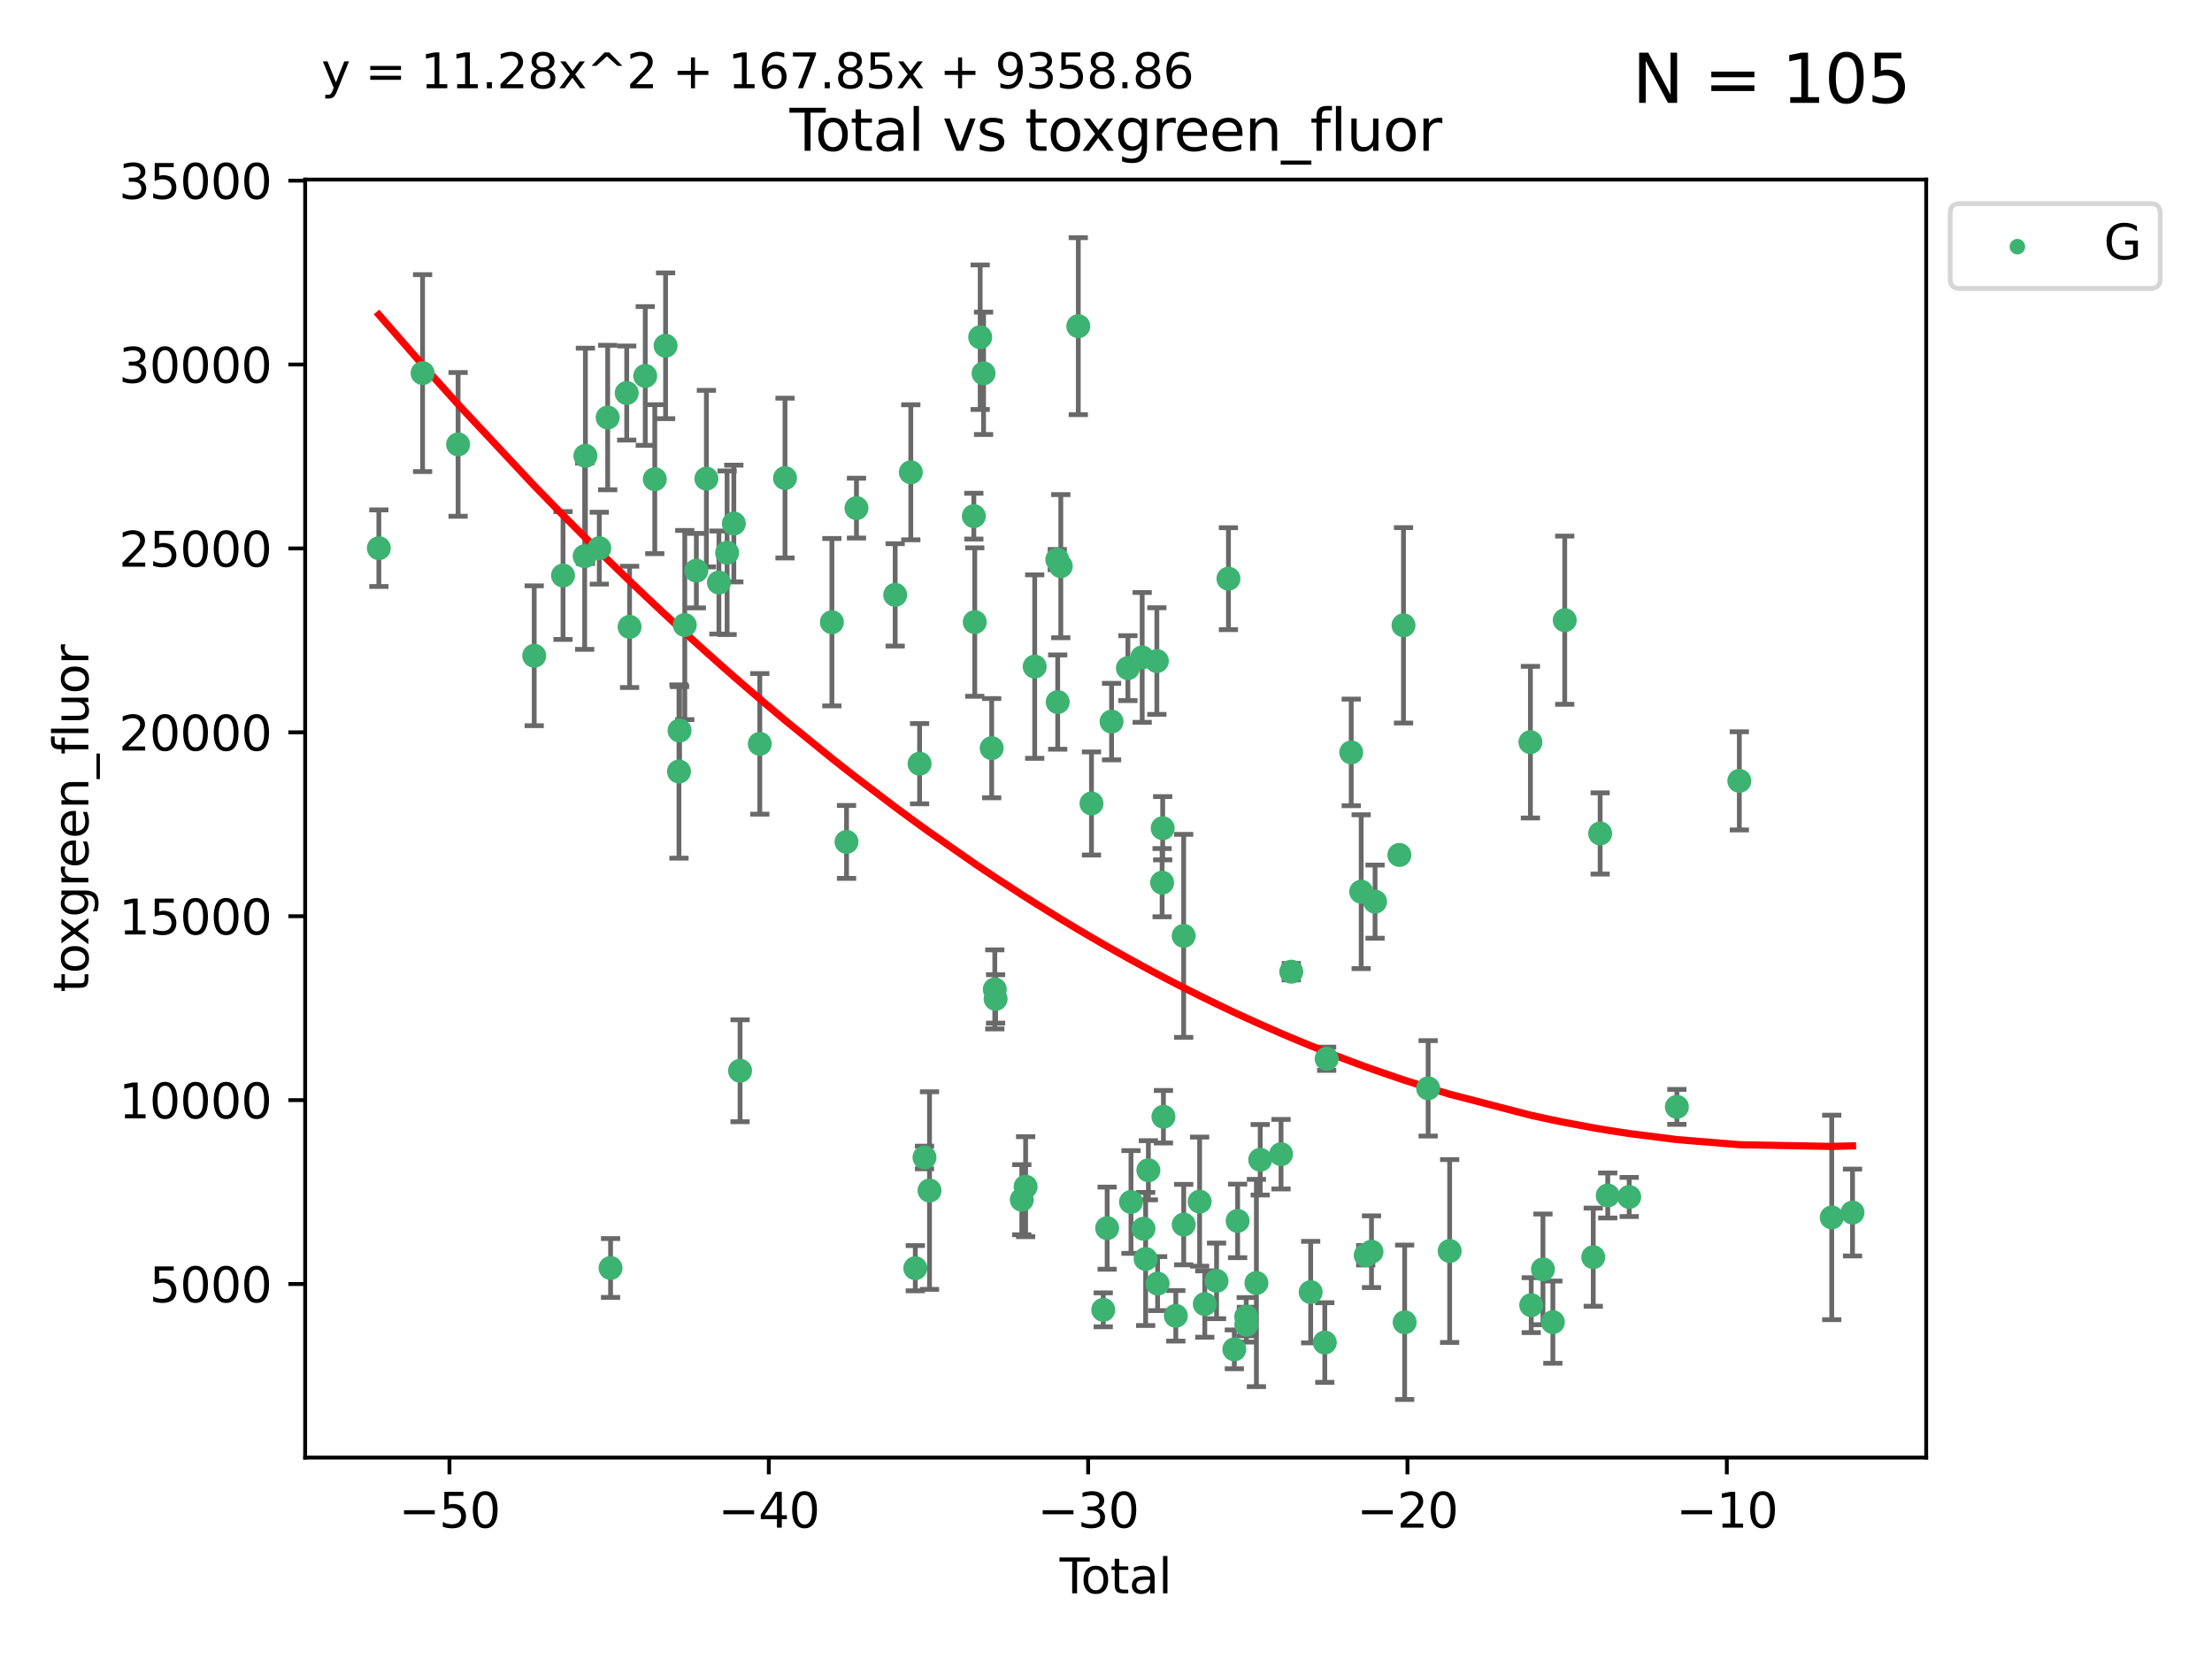 <?xml version="1.0" encoding="utf-8" standalone="no"?>
<!DOCTYPE svg PUBLIC "-//W3C//DTD SVG 1.1//EN"
  "http://www.w3.org/Graphics/SVG/1.1/DTD/svg11.dtd">
<svg xmlns:xlink="http://www.w3.org/1999/xlink" width="460.8pt" height="345.6pt" viewBox="0 0 460.8 345.6" xmlns="http://www.w3.org/2000/svg" version="1.1">
 <defs>
  <style type="text/css">*{stroke-linejoin: round; stroke-linecap: butt}</style>
 </defs>
 <g id="figure_1">
  <g id="patch_1">
   <path d="M 0 345.6 
L 460.8 345.6 
L 460.8 0 
L 0 0 
z
" style="fill: #ffffff"/>
  </g>
  <g id="axes_1">
   <g id="patch_2">
    <path d="M 63.571 303.64 
L 401.26 303.64 
L 401.26 37.411 
L 63.571 37.411 
z
" style="fill: #ffffff"/>
   </g>
   <g id="PathCollection_1">
    <defs>
     <path id="mf30e046068" d="M 0 1.118 
C 0.297 1.118 0.581 1 0.791 0.791 
C 1 0.581 1.118 0.297 1.118 0 
C 1.118 -0.297 1 -0.581 0.791 -0.791 
C 0.581 -1 0.297 -1.118 0 -1.118 
C -0.297 -1.118 -0.581 -1 -0.791 -0.791 
C -1 -0.581 -1.118 -0.297 -1.118 0 
C -1.118 0.297 -1 0.581 -0.791 0.791 
C -0.581 1 -0.297 1.118 0 1.118 
z
" style="stroke: #3cb371"/>
    </defs>
    <g clip-path="url(#p5d4af6f548)">
     <use xlink:href="#mf30e046068" x="78.921" y="114.198" style="fill: #3cb371; stroke: #3cb371"/>
     <use xlink:href="#mf30e046068" x="88.034" y="77.724" style="fill: #3cb371; stroke: #3cb371"/>
     <use xlink:href="#mf30e046068" x="95.431" y="92.577" style="fill: #3cb371; stroke: #3cb371"/>
     <use xlink:href="#mf30e046068" x="111.287" y="136.607" style="fill: #3cb371; stroke: #3cb371"/>
     <use xlink:href="#mf30e046068" x="117.288" y="119.888" style="fill: #3cb371; stroke: #3cb371"/>
     <use xlink:href="#mf30e046068" x="121.8" y="115.871" style="fill: #3cb371; stroke: #3cb371"/>
     <use xlink:href="#mf30e046068" x="121.953" y="94.956" style="fill: #3cb371; stroke: #3cb371"/>
     <use xlink:href="#mf30e046068" x="124.844" y="114.197" style="fill: #3cb371; stroke: #3cb371"/>
     <use xlink:href="#mf30e046068" x="126.591" y="86.979" style="fill: #3cb371; stroke: #3cb371"/>
     <use xlink:href="#mf30e046068" x="127.192" y="264.144" style="fill: #3cb371; stroke: #3cb371"/>
     <use xlink:href="#mf30e046068" x="130.556" y="81.874" style="fill: #3cb371; stroke: #3cb371"/>
     <use xlink:href="#mf30e046068" x="131.152" y="130.589" style="fill: #3cb371; stroke: #3cb371"/>
     <use xlink:href="#mf30e046068" x="134.417" y="78.318" style="fill: #3cb371; stroke: #3cb371"/>
     <use xlink:href="#mf30e046068" x="136.403" y="99.82" style="fill: #3cb371; stroke: #3cb371"/>
     <use xlink:href="#mf30e046068" x="138.654" y="72.035" style="fill: #3cb371; stroke: #3cb371"/>
     <use xlink:href="#mf30e046068" x="141.442" y="160.722" style="fill: #3cb371; stroke: #3cb371"/>
     <use xlink:href="#mf30e046068" x="141.564" y="152.188" style="fill: #3cb371; stroke: #3cb371"/>
     <use xlink:href="#mf30e046068" x="142.649" y="130.204" style="fill: #3cb371; stroke: #3cb371"/>
     <use xlink:href="#mf30e046068" x="145.066" y="118.879" style="fill: #3cb371; stroke: #3cb371"/>
     <use xlink:href="#mf30e046068" x="147.155" y="99.709" style="fill: #3cb371; stroke: #3cb371"/>
     <use xlink:href="#mf30e046068" x="149.762" y="121.348" style="fill: #3cb371; stroke: #3cb371"/>
     <use xlink:href="#mf30e046068" x="151.469" y="115.15" style="fill: #3cb371; stroke: #3cb371"/>
     <use xlink:href="#mf30e046068" x="152.868" y="109.064" style="fill: #3cb371; stroke: #3cb371"/>
     <use xlink:href="#mf30e046068" x="154.169" y="223.055" style="fill: #3cb371; stroke: #3cb371"/>
     <use xlink:href="#mf30e046068" x="158.279" y="154.957" style="fill: #3cb371; stroke: #3cb371"/>
     <use xlink:href="#mf30e046068" x="163.533" y="99.589" style="fill: #3cb371; stroke: #3cb371"/>
     <use xlink:href="#mf30e046068" x="173.299" y="129.617" style="fill: #3cb371; stroke: #3cb371"/>
     <use xlink:href="#mf30e046068" x="176.348" y="175.385" style="fill: #3cb371; stroke: #3cb371"/>
     <use xlink:href="#mf30e046068" x="178.418" y="105.852" style="fill: #3cb371; stroke: #3cb371"/>
     <use xlink:href="#mf30e046068" x="186.483" y="123.927" style="fill: #3cb371; stroke: #3cb371"/>
     <use xlink:href="#mf30e046068" x="189.737" y="98.386" style="fill: #3cb371; stroke: #3cb371"/>
     <use xlink:href="#mf30e046068" x="190.676" y="264.187" style="fill: #3cb371; stroke: #3cb371"/>
     <use xlink:href="#mf30e046068" x="191.568" y="159.093" style="fill: #3cb371; stroke: #3cb371"/>
     <use xlink:href="#mf30e046068" x="192.59" y="241.122" style="fill: #3cb371; stroke: #3cb371"/>
     <use xlink:href="#mf30e046068" x="193.635" y="248.013" style="fill: #3cb371; stroke: #3cb371"/>
     <use xlink:href="#mf30e046068" x="202.868" y="107.524" style="fill: #3cb371; stroke: #3cb371"/>
     <use xlink:href="#mf30e046068" x="203.06" y="129.587" style="fill: #3cb371; stroke: #3cb371"/>
     <use xlink:href="#mf30e046068" x="204.192" y="70.246" style="fill: #3cb371; stroke: #3cb371"/>
     <use xlink:href="#mf30e046068" x="204.894" y="77.771" style="fill: #3cb371; stroke: #3cb371"/>
     <use xlink:href="#mf30e046068" x="206.587" y="155.856" style="fill: #3cb371; stroke: #3cb371"/>
     <use xlink:href="#mf30e046068" x="207.235" y="206.108" style="fill: #3cb371; stroke: #3cb371"/>
     <use xlink:href="#mf30e046068" x="207.402" y="208.09" style="fill: #3cb371; stroke: #3cb371"/>
     <use xlink:href="#mf30e046068" x="212.862" y="249.922" style="fill: #3cb371; stroke: #3cb371"/>
     <use xlink:href="#mf30e046068" x="213.656" y="247.209" style="fill: #3cb371; stroke: #3cb371"/>
     <use xlink:href="#mf30e046068" x="215.547" y="138.863" style="fill: #3cb371; stroke: #3cb371"/>
     <use xlink:href="#mf30e046068" x="220.251" y="116.566" style="fill: #3cb371; stroke: #3cb371"/>
     <use xlink:href="#mf30e046068" x="220.34" y="146.254" style="fill: #3cb371; stroke: #3cb371"/>
     <use xlink:href="#mf30e046068" x="220.984" y="117.942" style="fill: #3cb371; stroke: #3cb371"/>
     <use xlink:href="#mf30e046068" x="224.627" y="67.947" style="fill: #3cb371; stroke: #3cb371"/>
     <use xlink:href="#mf30e046068" x="227.375" y="167.377" style="fill: #3cb371; stroke: #3cb371"/>
     <use xlink:href="#mf30e046068" x="229.827" y="272.862" style="fill: #3cb371; stroke: #3cb371"/>
     <use xlink:href="#mf30e046068" x="230.639" y="255.845" style="fill: #3cb371; stroke: #3cb371"/>
     <use xlink:href="#mf30e046068" x="231.56" y="150.324" style="fill: #3cb371; stroke: #3cb371"/>
     <use xlink:href="#mf30e046068" x="234.961" y="139.186" style="fill: #3cb371; stroke: #3cb371"/>
     <use xlink:href="#mf30e046068" x="235.608" y="250.394" style="fill: #3cb371; stroke: #3cb371"/>
     <use xlink:href="#mf30e046068" x="237.939" y="136.95" style="fill: #3cb371; stroke: #3cb371"/>
     <use xlink:href="#mf30e046068" x="238.211" y="255.97" style="fill: #3cb371; stroke: #3cb371"/>
     <use xlink:href="#mf30e046068" x="238.66" y="262.268" style="fill: #3cb371; stroke: #3cb371"/>
     <use xlink:href="#mf30e046068" x="239.227" y="243.785" style="fill: #3cb371; stroke: #3cb371"/>
     <use xlink:href="#mf30e046068" x="240.994" y="137.711" style="fill: #3cb371; stroke: #3cb371"/>
     <use xlink:href="#mf30e046068" x="241.154" y="267.398" style="fill: #3cb371; stroke: #3cb371"/>
     <use xlink:href="#mf30e046068" x="242.089" y="183.875" style="fill: #3cb371; stroke: #3cb371"/>
     <use xlink:href="#mf30e046068" x="242.209" y="172.531" style="fill: #3cb371; stroke: #3cb371"/>
     <use xlink:href="#mf30e046068" x="242.364" y="232.637" style="fill: #3cb371; stroke: #3cb371"/>
     <use xlink:href="#mf30e046068" x="244.944" y="274.11" style="fill: #3cb371; stroke: #3cb371"/>
     <use xlink:href="#mf30e046068" x="246.579" y="194.957" style="fill: #3cb371; stroke: #3cb371"/>
     <use xlink:href="#mf30e046068" x="246.589" y="255.103" style="fill: #3cb371; stroke: #3cb371"/>
     <use xlink:href="#mf30e046068" x="249.904" y="250.323" style="fill: #3cb371; stroke: #3cb371"/>
     <use xlink:href="#mf30e046068" x="250.982" y="271.659" style="fill: #3cb371; stroke: #3cb371"/>
     <use xlink:href="#mf30e046068" x="253.43" y="266.83" style="fill: #3cb371; stroke: #3cb371"/>
     <use xlink:href="#mf30e046068" x="255.907" y="120.55" style="fill: #3cb371; stroke: #3cb371"/>
     <use xlink:href="#mf30e046068" x="257.133" y="281.095" style="fill: #3cb371; stroke: #3cb371"/>
     <use xlink:href="#mf30e046068" x="257.82" y="254.334" style="fill: #3cb371; stroke: #3cb371"/>
     <use xlink:href="#mf30e046068" x="259.608" y="274.291" style="fill: #3cb371; stroke: #3cb371"/>
     <use xlink:href="#mf30e046068" x="259.636" y="275.955" style="fill: #3cb371; stroke: #3cb371"/>
     <use xlink:href="#mf30e046068" x="261.731" y="267.272" style="fill: #3cb371; stroke: #3cb371"/>
     <use xlink:href="#mf30e046068" x="262.525" y="241.605" style="fill: #3cb371; stroke: #3cb371"/>
     <use xlink:href="#mf30e046068" x="266.864" y="240.441" style="fill: #3cb371; stroke: #3cb371"/>
     <use xlink:href="#mf30e046068" x="268.995" y="202.419" style="fill: #3cb371; stroke: #3cb371"/>
     <use xlink:href="#mf30e046068" x="273.038" y="269.168" style="fill: #3cb371; stroke: #3cb371"/>
     <use xlink:href="#mf30e046068" x="275.977" y="279.675" style="fill: #3cb371; stroke: #3cb371"/>
     <use xlink:href="#mf30e046068" x="276.367" y="220.559" style="fill: #3cb371; stroke: #3cb371"/>
     <use xlink:href="#mf30e046068" x="281.485" y="156.743" style="fill: #3cb371; stroke: #3cb371"/>
     <use xlink:href="#mf30e046068" x="283.559" y="185.757" style="fill: #3cb371; stroke: #3cb371"/>
     <use xlink:href="#mf30e046068" x="284.501" y="261.496" style="fill: #3cb371; stroke: #3cb371"/>
     <use xlink:href="#mf30e046068" x="285.709" y="260.756" style="fill: #3cb371; stroke: #3cb371"/>
     <use xlink:href="#mf30e046068" x="286.452" y="187.832" style="fill: #3cb371; stroke: #3cb371"/>
     <use xlink:href="#mf30e046068" x="291.517" y="178.102" style="fill: #3cb371; stroke: #3cb371"/>
     <use xlink:href="#mf30e046068" x="292.376" y="130.262" style="fill: #3cb371; stroke: #3cb371"/>
     <use xlink:href="#mf30e046068" x="292.616" y="275.455" style="fill: #3cb371; stroke: #3cb371"/>
     <use xlink:href="#mf30e046068" x="297.507" y="226.719" style="fill: #3cb371; stroke: #3cb371"/>
     <use xlink:href="#mf30e046068" x="301.99" y="260.609" style="fill: #3cb371; stroke: #3cb371"/>
     <use xlink:href="#mf30e046068" x="318.814" y="154.605" style="fill: #3cb371; stroke: #3cb371"/>
     <use xlink:href="#mf30e046068" x="318.983" y="271.886" style="fill: #3cb371; stroke: #3cb371"/>
     <use xlink:href="#mf30e046068" x="321.424" y="264.431" style="fill: #3cb371; stroke: #3cb371"/>
     <use xlink:href="#mf30e046068" x="323.49" y="275.427" style="fill: #3cb371; stroke: #3cb371"/>
     <use xlink:href="#mf30e046068" x="325.963" y="129.2" style="fill: #3cb371; stroke: #3cb371"/>
     <use xlink:href="#mf30e046068" x="331.904" y="261.891" style="fill: #3cb371; stroke: #3cb371"/>
     <use xlink:href="#mf30e046068" x="333.34" y="173.623" style="fill: #3cb371; stroke: #3cb371"/>
     <use xlink:href="#mf30e046068" x="334.921" y="249.042" style="fill: #3cb371; stroke: #3cb371"/>
     <use xlink:href="#mf30e046068" x="339.39" y="249.349" style="fill: #3cb371; stroke: #3cb371"/>
     <use xlink:href="#mf30e046068" x="349.323" y="230.582" style="fill: #3cb371; stroke: #3cb371"/>
     <use xlink:href="#mf30e046068" x="362.334" y="162.667" style="fill: #3cb371; stroke: #3cb371"/>
     <use xlink:href="#mf30e046068" x="381.585" y="253.614" style="fill: #3cb371; stroke: #3cb371"/>
     <use xlink:href="#mf30e046068" x="385.911" y="252.593" style="fill: #3cb371; stroke: #3cb371"/>
    </g>
   </g>
   <g id="matplotlib.axis_1">
    <g id="xtick_1">
     <g id="line2d_1">
      <defs>
       <path id="m8ffd3c6e0d" d="M 0 0 
L 0 3.5 
" style="stroke: #000000; stroke-width: 0.8"/>
      </defs>
      <g>
       <use xlink:href="#m8ffd3c6e0d" x="93.632" y="303.64" style="stroke: #000000; stroke-width: 0.8"/>
      </g>
     </g>
     <g id="text_1">
      <!-- −50 -->
      <g transform="translate(83.08 318.238)scale(0.1 -0.1)">
       <defs>
        <path id="DejaVuSans-2212" d="M 678 2272 
L 4684 2272 
L 4684 1741 
L 678 1741 
L 678 2272 
z
" transform="scale(0.016)"/>
        <path id="DejaVuSans-35" d="M 691 4666 
L 3169 4666 
L 3169 4134 
L 1269 4134 
L 1269 2991 
Q 1406 3038 1543 3061 
Q 1681 3084 1819 3084 
Q 2600 3084 3056 2656 
Q 3513 2228 3513 1497 
Q 3513 744 3044 326 
Q 2575 -91 1722 -91 
Q 1428 -91 1123 -41 
Q 819 9 494 109 
L 494 744 
Q 775 591 1075 516 
Q 1375 441 1709 441 
Q 2250 441 2565 725 
Q 2881 1009 2881 1497 
Q 2881 1984 2565 2268 
Q 2250 2553 1709 2553 
Q 1456 2553 1204 2497 
Q 953 2441 691 2322 
L 691 4666 
z
" transform="scale(0.016)"/>
        <path id="DejaVuSans-30" d="M 2034 4250 
Q 1547 4250 1301 3770 
Q 1056 3291 1056 2328 
Q 1056 1369 1301 889 
Q 1547 409 2034 409 
Q 2525 409 2770 889 
Q 3016 1369 3016 2328 
Q 3016 3291 2770 3770 
Q 2525 4250 2034 4250 
z
M 2034 4750 
Q 2819 4750 3233 4129 
Q 3647 3509 3647 2328 
Q 3647 1150 3233 529 
Q 2819 -91 2034 -91 
Q 1250 -91 836 529 
Q 422 1150 422 2328 
Q 422 3509 836 4129 
Q 1250 4750 2034 4750 
z
" transform="scale(0.016)"/>
       </defs>
       <use xlink:href="#DejaVuSans-2212"/>
       <use xlink:href="#DejaVuSans-35" x="83.789"/>
       <use xlink:href="#DejaVuSans-30" x="147.412"/>
      </g>
     </g>
    </g>
    <g id="xtick_2">
     <g id="line2d_2">
      <g>
       <use xlink:href="#m8ffd3c6e0d" x="160.156" y="303.64" style="stroke: #000000; stroke-width: 0.8"/>
      </g>
     </g>
     <g id="text_2">
      <!-- −40 -->
      <g transform="translate(149.604 318.238)scale(0.1 -0.1)">
       <defs>
        <path id="DejaVuSans-34" d="M 2419 4116 
L 825 1625 
L 2419 1625 
L 2419 4116 
z
M 2253 4666 
L 3047 4666 
L 3047 1625 
L 3713 1625 
L 3713 1100 
L 3047 1100 
L 3047 0 
L 2419 0 
L 2419 1100 
L 313 1100 
L 313 1709 
L 2253 4666 
z
" transform="scale(0.016)"/>
       </defs>
       <use xlink:href="#DejaVuSans-2212"/>
       <use xlink:href="#DejaVuSans-34" x="83.789"/>
       <use xlink:href="#DejaVuSans-30" x="147.412"/>
      </g>
     </g>
    </g>
    <g id="xtick_3">
     <g id="line2d_3">
      <g>
       <use xlink:href="#m8ffd3c6e0d" x="226.68" y="303.64" style="stroke: #000000; stroke-width: 0.8"/>
      </g>
     </g>
     <g id="text_3">
      <!-- −30 -->
      <g transform="translate(216.127 318.238)scale(0.1 -0.1)">
       <defs>
        <path id="DejaVuSans-33" d="M 2597 2516 
Q 3050 2419 3304 2112 
Q 3559 1806 3559 1356 
Q 3559 666 3084 287 
Q 2609 -91 1734 -91 
Q 1441 -91 1130 -33 
Q 819 25 488 141 
L 488 750 
Q 750 597 1062 519 
Q 1375 441 1716 441 
Q 2309 441 2620 675 
Q 2931 909 2931 1356 
Q 2931 1769 2642 2001 
Q 2353 2234 1838 2234 
L 1294 2234 
L 1294 2753 
L 1863 2753 
Q 2328 2753 2575 2939 
Q 2822 3125 2822 3475 
Q 2822 3834 2567 4026 
Q 2313 4219 1838 4219 
Q 1578 4219 1281 4162 
Q 984 4106 628 3988 
L 628 4550 
Q 988 4650 1302 4700 
Q 1616 4750 1894 4750 
Q 2613 4750 3031 4423 
Q 3450 4097 3450 3541 
Q 3450 3153 3228 2886 
Q 3006 2619 2597 2516 
z
" transform="scale(0.016)"/>
       </defs>
       <use xlink:href="#DejaVuSans-2212"/>
       <use xlink:href="#DejaVuSans-33" x="83.789"/>
       <use xlink:href="#DejaVuSans-30" x="147.412"/>
      </g>
     </g>
    </g>
    <g id="xtick_4">
     <g id="line2d_4">
      <g>
       <use xlink:href="#m8ffd3c6e0d" x="293.203" y="303.64" style="stroke: #000000; stroke-width: 0.8"/>
      </g>
     </g>
     <g id="text_4">
      <!-- −20 -->
      <g transform="translate(282.651 318.238)scale(0.1 -0.1)">
       <defs>
        <path id="DejaVuSans-32" d="M 1228 531 
L 3431 531 
L 3431 0 
L 469 0 
L 469 531 
Q 828 903 1448 1529 
Q 2069 2156 2228 2338 
Q 2531 2678 2651 2914 
Q 2772 3150 2772 3378 
Q 2772 3750 2511 3984 
Q 2250 4219 1831 4219 
Q 1534 4219 1204 4116 
Q 875 4013 500 3803 
L 500 4441 
Q 881 4594 1212 4672 
Q 1544 4750 1819 4750 
Q 2544 4750 2975 4387 
Q 3406 4025 3406 3419 
Q 3406 3131 3298 2873 
Q 3191 2616 2906 2266 
Q 2828 2175 2409 1742 
Q 1991 1309 1228 531 
z
" transform="scale(0.016)"/>
       </defs>
       <use xlink:href="#DejaVuSans-2212"/>
       <use xlink:href="#DejaVuSans-32" x="83.789"/>
       <use xlink:href="#DejaVuSans-30" x="147.412"/>
      </g>
     </g>
    </g>
    <g id="xtick_5">
     <g id="line2d_5">
      <g>
       <use xlink:href="#m8ffd3c6e0d" x="359.727" y="303.64" style="stroke: #000000; stroke-width: 0.8"/>
      </g>
     </g>
     <g id="text_5">
      <!-- −10 -->
      <g transform="translate(349.174 318.238)scale(0.1 -0.1)">
       <defs>
        <path id="DejaVuSans-31" d="M 794 531 
L 1825 531 
L 1825 4091 
L 703 3866 
L 703 4441 
L 1819 4666 
L 2450 4666 
L 2450 531 
L 3481 531 
L 3481 0 
L 794 0 
L 794 531 
z
" transform="scale(0.016)"/>
       </defs>
       <use xlink:href="#DejaVuSans-2212"/>
       <use xlink:href="#DejaVuSans-31" x="83.789"/>
       <use xlink:href="#DejaVuSans-30" x="147.412"/>
      </g>
     </g>
    </g>
    <g id="text_6">
     <!-- Total -->
     <g transform="translate(220.739 331.917)scale(0.1 -0.1)">
      <defs>
       <path id="DejaVuSans-54" d="M -19 4666 
L 3928 4666 
L 3928 4134 
L 2272 4134 
L 2272 0 
L 1638 0 
L 1638 4134 
L -19 4134 
L -19 4666 
z
" transform="scale(0.016)"/>
       <path id="DejaVuSans-6f" d="M 1959 3097 
Q 1497 3097 1228 2736 
Q 959 2375 959 1747 
Q 959 1119 1226 758 
Q 1494 397 1959 397 
Q 2419 397 2687 759 
Q 2956 1122 2956 1747 
Q 2956 2369 2687 2733 
Q 2419 3097 1959 3097 
z
M 1959 3584 
Q 2709 3584 3137 3096 
Q 3566 2609 3566 1747 
Q 3566 888 3137 398 
Q 2709 -91 1959 -91 
Q 1206 -91 779 398 
Q 353 888 353 1747 
Q 353 2609 779 3096 
Q 1206 3584 1959 3584 
z
" transform="scale(0.016)"/>
       <path id="DejaVuSans-74" d="M 1172 4494 
L 1172 3500 
L 2356 3500 
L 2356 3053 
L 1172 3053 
L 1172 1153 
Q 1172 725 1289 603 
Q 1406 481 1766 481 
L 2356 481 
L 2356 0 
L 1766 0 
Q 1100 0 847 248 
Q 594 497 594 1153 
L 594 3053 
L 172 3053 
L 172 3500 
L 594 3500 
L 594 4494 
L 1172 4494 
z
" transform="scale(0.016)"/>
       <path id="DejaVuSans-61" d="M 2194 1759 
Q 1497 1759 1228 1600 
Q 959 1441 959 1056 
Q 959 750 1161 570 
Q 1363 391 1709 391 
Q 2188 391 2477 730 
Q 2766 1069 2766 1631 
L 2766 1759 
L 2194 1759 
z
M 3341 1997 
L 3341 0 
L 2766 0 
L 2766 531 
Q 2569 213 2275 61 
Q 1981 -91 1556 -91 
Q 1019 -91 701 211 
Q 384 513 384 1019 
Q 384 1609 779 1909 
Q 1175 2209 1959 2209 
L 2766 2209 
L 2766 2266 
Q 2766 2663 2505 2880 
Q 2244 3097 1772 3097 
Q 1472 3097 1187 3025 
Q 903 2953 641 2809 
L 641 3341 
Q 956 3463 1253 3523 
Q 1550 3584 1831 3584 
Q 2591 3584 2966 3190 
Q 3341 2797 3341 1997 
z
" transform="scale(0.016)"/>
       <path id="DejaVuSans-6c" d="M 603 4863 
L 1178 4863 
L 1178 0 
L 603 0 
L 603 4863 
z
" transform="scale(0.016)"/>
      </defs>
      <use xlink:href="#DejaVuSans-54"/>
      <use xlink:href="#DejaVuSans-6f" x="44.084"/>
      <use xlink:href="#DejaVuSans-74" x="105.266"/>
      <use xlink:href="#DejaVuSans-61" x="144.475"/>
      <use xlink:href="#DejaVuSans-6c" x="205.754"/>
     </g>
    </g>
   </g>
   <g id="matplotlib.axis_2">
    <g id="ytick_1">
     <g id="line2d_6">
      <defs>
       <path id="m383c4a69bc" d="M 0 0 
L -3.5 0 
" style="stroke: #000000; stroke-width: 0.8"/>
      </defs>
      <g>
       <use xlink:href="#m383c4a69bc" x="63.571" y="267.484" style="stroke: #000000; stroke-width: 0.8"/>
      </g>
     </g>
     <g id="text_7">
      <!-- 5000 -->
      <g transform="translate(31.121 271.283)scale(0.1 -0.1)">
       <use xlink:href="#DejaVuSans-35"/>
       <use xlink:href="#DejaVuSans-30" x="63.623"/>
       <use xlink:href="#DejaVuSans-30" x="127.246"/>
       <use xlink:href="#DejaVuSans-30" x="190.869"/>
      </g>
     </g>
    </g>
    <g id="ytick_2">
     <g id="line2d_7">
      <g>
       <use xlink:href="#m383c4a69bc" x="63.571" y="229.175" style="stroke: #000000; stroke-width: 0.8"/>
      </g>
     </g>
     <g id="text_8">
      <!-- 10000 -->
      <g transform="translate(24.759 232.974)scale(0.1 -0.1)">
       <use xlink:href="#DejaVuSans-31"/>
       <use xlink:href="#DejaVuSans-30" x="63.623"/>
       <use xlink:href="#DejaVuSans-30" x="127.246"/>
       <use xlink:href="#DejaVuSans-30" x="190.869"/>
       <use xlink:href="#DejaVuSans-30" x="254.492"/>
      </g>
     </g>
    </g>
    <g id="ytick_3">
     <g id="line2d_8">
      <g>
       <use xlink:href="#m383c4a69bc" x="63.571" y="190.865" style="stroke: #000000; stroke-width: 0.8"/>
      </g>
     </g>
     <g id="text_9">
      <!-- 15000 -->
      <g transform="translate(24.759 194.665)scale(0.1 -0.1)">
       <use xlink:href="#DejaVuSans-31"/>
       <use xlink:href="#DejaVuSans-35" x="63.623"/>
       <use xlink:href="#DejaVuSans-30" x="127.246"/>
       <use xlink:href="#DejaVuSans-30" x="190.869"/>
       <use xlink:href="#DejaVuSans-30" x="254.492"/>
      </g>
     </g>
    </g>
    <g id="ytick_4">
     <g id="line2d_9">
      <g>
       <use xlink:href="#m383c4a69bc" x="63.571" y="152.556" style="stroke: #000000; stroke-width: 0.8"/>
      </g>
     </g>
     <g id="text_10">
      <!-- 20000 -->
      <g transform="translate(24.759 156.356)scale(0.1 -0.1)">
       <use xlink:href="#DejaVuSans-32"/>
       <use xlink:href="#DejaVuSans-30" x="63.623"/>
       <use xlink:href="#DejaVuSans-30" x="127.246"/>
       <use xlink:href="#DejaVuSans-30" x="190.869"/>
       <use xlink:href="#DejaVuSans-30" x="254.492"/>
      </g>
     </g>
    </g>
    <g id="ytick_5">
     <g id="line2d_10">
      <g>
       <use xlink:href="#m383c4a69bc" x="63.571" y="114.247" style="stroke: #000000; stroke-width: 0.8"/>
      </g>
     </g>
     <g id="text_11">
      <!-- 25000 -->
      <g transform="translate(24.759 118.046)scale(0.1 -0.1)">
       <use xlink:href="#DejaVuSans-32"/>
       <use xlink:href="#DejaVuSans-35" x="63.623"/>
       <use xlink:href="#DejaVuSans-30" x="127.246"/>
       <use xlink:href="#DejaVuSans-30" x="190.869"/>
       <use xlink:href="#DejaVuSans-30" x="254.492"/>
      </g>
     </g>
    </g>
    <g id="ytick_6">
     <g id="line2d_11">
      <g>
       <use xlink:href="#m383c4a69bc" x="63.571" y="75.938" style="stroke: #000000; stroke-width: 0.8"/>
      </g>
     </g>
     <g id="text_12">
      <!-- 30000 -->
      <g transform="translate(24.759 79.737)scale(0.1 -0.1)">
       <use xlink:href="#DejaVuSans-33"/>
       <use xlink:href="#DejaVuSans-30" x="63.623"/>
       <use xlink:href="#DejaVuSans-30" x="127.246"/>
       <use xlink:href="#DejaVuSans-30" x="190.869"/>
       <use xlink:href="#DejaVuSans-30" x="254.492"/>
      </g>
     </g>
    </g>
    <g id="ytick_7">
     <g id="line2d_12">
      <g>
       <use xlink:href="#m383c4a69bc" x="63.571" y="37.629" style="stroke: #000000; stroke-width: 0.8"/>
      </g>
     </g>
     <g id="text_13">
      <!-- 35000 -->
      <g transform="translate(24.759 41.428)scale(0.1 -0.1)">
       <use xlink:href="#DejaVuSans-33"/>
       <use xlink:href="#DejaVuSans-35" x="63.623"/>
       <use xlink:href="#DejaVuSans-30" x="127.246"/>
       <use xlink:href="#DejaVuSans-30" x="190.869"/>
       <use xlink:href="#DejaVuSans-30" x="254.492"/>
      </g>
     </g>
    </g>
    <g id="text_14">
     <!-- toxgreen_fluor -->
     <g transform="translate(18.401 206.72)rotate(-90)scale(0.1 -0.1)">
      <defs>
       <path id="DejaVuSans-78" d="M 3513 3500 
L 2247 1797 
L 3578 0 
L 2900 0 
L 1881 1375 
L 863 0 
L 184 0 
L 1544 1831 
L 300 3500 
L 978 3500 
L 1906 2253 
L 2834 3500 
L 3513 3500 
z
" transform="scale(0.016)"/>
       <path id="DejaVuSans-67" d="M 2906 1791 
Q 2906 2416 2648 2759 
Q 2391 3103 1925 3103 
Q 1463 3103 1205 2759 
Q 947 2416 947 1791 
Q 947 1169 1205 825 
Q 1463 481 1925 481 
Q 2391 481 2648 825 
Q 2906 1169 2906 1791 
z
M 3481 434 
Q 3481 -459 3084 -895 
Q 2688 -1331 1869 -1331 
Q 1566 -1331 1297 -1286 
Q 1028 -1241 775 -1147 
L 775 -588 
Q 1028 -725 1275 -790 
Q 1522 -856 1778 -856 
Q 2344 -856 2625 -561 
Q 2906 -266 2906 331 
L 2906 616 
Q 2728 306 2450 153 
Q 2172 0 1784 0 
Q 1141 0 747 490 
Q 353 981 353 1791 
Q 353 2603 747 3093 
Q 1141 3584 1784 3584 
Q 2172 3584 2450 3431 
Q 2728 3278 2906 2969 
L 2906 3500 
L 3481 3500 
L 3481 434 
z
" transform="scale(0.016)"/>
       <path id="DejaVuSans-72" d="M 2631 2963 
Q 2534 3019 2420 3045 
Q 2306 3072 2169 3072 
Q 1681 3072 1420 2755 
Q 1159 2438 1159 1844 
L 1159 0 
L 581 0 
L 581 3500 
L 1159 3500 
L 1159 2956 
Q 1341 3275 1631 3429 
Q 1922 3584 2338 3584 
Q 2397 3584 2469 3576 
Q 2541 3569 2628 3553 
L 2631 2963 
z
" transform="scale(0.016)"/>
       <path id="DejaVuSans-65" d="M 3597 1894 
L 3597 1613 
L 953 1613 
Q 991 1019 1311 708 
Q 1631 397 2203 397 
Q 2534 397 2845 478 
Q 3156 559 3463 722 
L 3463 178 
Q 3153 47 2828 -22 
Q 2503 -91 2169 -91 
Q 1331 -91 842 396 
Q 353 884 353 1716 
Q 353 2575 817 3079 
Q 1281 3584 2069 3584 
Q 2775 3584 3186 3129 
Q 3597 2675 3597 1894 
z
M 3022 2063 
Q 3016 2534 2758 2815 
Q 2500 3097 2075 3097 
Q 1594 3097 1305 2825 
Q 1016 2553 972 2059 
L 3022 2063 
z
" transform="scale(0.016)"/>
       <path id="DejaVuSans-6e" d="M 3513 2113 
L 3513 0 
L 2938 0 
L 2938 2094 
Q 2938 2591 2744 2837 
Q 2550 3084 2163 3084 
Q 1697 3084 1428 2787 
Q 1159 2491 1159 1978 
L 1159 0 
L 581 0 
L 581 3500 
L 1159 3500 
L 1159 2956 
Q 1366 3272 1645 3428 
Q 1925 3584 2291 3584 
Q 2894 3584 3203 3211 
Q 3513 2838 3513 2113 
z
" transform="scale(0.016)"/>
       <path id="DejaVuSans-5f" d="M 3263 -1063 
L 3263 -1509 
L -63 -1509 
L -63 -1063 
L 3263 -1063 
z
" transform="scale(0.016)"/>
       <path id="DejaVuSans-66" d="M 2375 4863 
L 2375 4384 
L 1825 4384 
Q 1516 4384 1395 4259 
Q 1275 4134 1275 3809 
L 1275 3500 
L 2222 3500 
L 2222 3053 
L 1275 3053 
L 1275 0 
L 697 0 
L 697 3053 
L 147 3053 
L 147 3500 
L 697 3500 
L 697 3744 
Q 697 4328 969 4595 
Q 1241 4863 1831 4863 
L 2375 4863 
z
" transform="scale(0.016)"/>
       <path id="DejaVuSans-75" d="M 544 1381 
L 544 3500 
L 1119 3500 
L 1119 1403 
Q 1119 906 1312 657 
Q 1506 409 1894 409 
Q 2359 409 2629 706 
Q 2900 1003 2900 1516 
L 2900 3500 
L 3475 3500 
L 3475 0 
L 2900 0 
L 2900 538 
Q 2691 219 2414 64 
Q 2138 -91 1772 -91 
Q 1169 -91 856 284 
Q 544 659 544 1381 
z
M 1991 3584 
L 1991 3584 
z
" transform="scale(0.016)"/>
      </defs>
      <use xlink:href="#DejaVuSans-74"/>
      <use xlink:href="#DejaVuSans-6f" x="39.209"/>
      <use xlink:href="#DejaVuSans-78" x="97.266"/>
      <use xlink:href="#DejaVuSans-67" x="156.445"/>
      <use xlink:href="#DejaVuSans-72" x="219.922"/>
      <use xlink:href="#DejaVuSans-65" x="258.785"/>
      <use xlink:href="#DejaVuSans-65" x="320.309"/>
      <use xlink:href="#DejaVuSans-6e" x="381.832"/>
      <use xlink:href="#DejaVuSans-5f" x="445.211"/>
      <use xlink:href="#DejaVuSans-66" x="495.211"/>
      <use xlink:href="#DejaVuSans-6c" x="530.416"/>
      <use xlink:href="#DejaVuSans-75" x="558.199"/>
      <use xlink:href="#DejaVuSans-6f" x="621.578"/>
      <use xlink:href="#DejaVuSans-72" x="682.76"/>
     </g>
    </g>
   </g>
   <g id="LineCollection_1">
    <path d="M 78.921 122.177 
L 78.921 106.218 
" clip-path="url(#p5d4af6f548)" style="fill: none; stroke: #696969"/>
    <path d="M 88.034 98.235 
L 88.034 57.213 
" clip-path="url(#p5d4af6f548)" style="fill: none; stroke: #696969"/>
    <path d="M 95.431 107.546 
L 95.431 77.608 
" clip-path="url(#p5d4af6f548)" style="fill: none; stroke: #696969"/>
    <path d="M 111.287 151.177 
L 111.287 122.036 
" clip-path="url(#p5d4af6f548)" style="fill: none; stroke: #696969"/>
    <path d="M 117.288 133.204 
L 117.288 106.572 
" clip-path="url(#p5d4af6f548)" style="fill: none; stroke: #696969"/>
    <path d="M 121.8 135.274 
L 121.8 96.468 
" clip-path="url(#p5d4af6f548)" style="fill: none; stroke: #696969"/>
    <path d="M 121.953 117.382 
L 121.953 72.53 
" clip-path="url(#p5d4af6f548)" style="fill: none; stroke: #696969"/>
    <path d="M 124.844 121.685 
L 124.844 106.709 
" clip-path="url(#p5d4af6f548)" style="fill: none; stroke: #696969"/>
    <path d="M 126.591 102.026 
L 126.591 71.931 
" clip-path="url(#p5d4af6f548)" style="fill: none; stroke: #696969"/>
    <path d="M 127.192 270.268 
L 127.192 258.021 
" clip-path="url(#p5d4af6f548)" style="fill: none; stroke: #696969"/>
    <path d="M 130.556 91.672 
L 130.556 72.076 
" clip-path="url(#p5d4af6f548)" style="fill: none; stroke: #696969"/>
    <path d="M 131.152 143.222 
L 131.152 117.956 
" clip-path="url(#p5d4af6f548)" style="fill: none; stroke: #696969"/>
    <path d="M 134.417 92.768 
L 134.417 63.868 
" clip-path="url(#p5d4af6f548)" style="fill: none; stroke: #696969"/>
    <path d="M 136.403 115.336 
L 136.403 84.303 
" clip-path="url(#p5d4af6f548)" style="fill: none; stroke: #696969"/>
    <path d="M 138.654 87.218 
L 138.654 56.851 
" clip-path="url(#p5d4af6f548)" style="fill: none; stroke: #696969"/>
    <path d="M 141.442 178.776 
L 141.442 142.667 
" clip-path="url(#p5d4af6f548)" style="fill: none; stroke: #696969"/>
    <path d="M 141.564 161.342 
L 141.564 143.034 
" clip-path="url(#p5d4af6f548)" style="fill: none; stroke: #696969"/>
    <path d="M 142.649 149.911 
L 142.649 110.497 
" clip-path="url(#p5d4af6f548)" style="fill: none; stroke: #696969"/>
    <path d="M 145.066 126.638 
L 145.066 111.12 
" clip-path="url(#p5d4af6f548)" style="fill: none; stroke: #696969"/>
    <path d="M 147.155 118.101 
L 147.155 81.316 
" clip-path="url(#p5d4af6f548)" style="fill: none; stroke: #696969"/>
    <path d="M 149.762 132.078 
L 149.762 110.618 
" clip-path="url(#p5d4af6f548)" style="fill: none; stroke: #696969"/>
    <path d="M 151.469 132.192 
L 151.469 98.108 
" clip-path="url(#p5d4af6f548)" style="fill: none; stroke: #696969"/>
    <path d="M 152.868 121.223 
L 152.868 96.905 
" clip-path="url(#p5d4af6f548)" style="fill: none; stroke: #696969"/>
    <path d="M 154.169 233.671 
L 154.169 212.44 
" clip-path="url(#p5d4af6f548)" style="fill: none; stroke: #696969"/>
    <path d="M 158.279 169.604 
L 158.279 140.311 
" clip-path="url(#p5d4af6f548)" style="fill: none; stroke: #696969"/>
    <path d="M 163.533 116.23 
L 163.533 82.948 
" clip-path="url(#p5d4af6f548)" style="fill: none; stroke: #696969"/>
    <path d="M 173.299 147.057 
L 173.299 112.177 
" clip-path="url(#p5d4af6f548)" style="fill: none; stroke: #696969"/>
    <path d="M 176.348 182.979 
L 176.348 167.791 
" clip-path="url(#p5d4af6f548)" style="fill: none; stroke: #696969"/>
    <path d="M 178.418 112.083 
L 178.418 99.62 
" clip-path="url(#p5d4af6f548)" style="fill: none; stroke: #696969"/>
    <path d="M 186.483 134.586 
L 186.483 113.268 
" clip-path="url(#p5d4af6f548)" style="fill: none; stroke: #696969"/>
    <path d="M 189.737 112.453 
L 189.737 84.319 
" clip-path="url(#p5d4af6f548)" style="fill: none; stroke: #696969"/>
    <path d="M 190.676 268.898 
L 190.676 259.477 
" clip-path="url(#p5d4af6f548)" style="fill: none; stroke: #696969"/>
    <path d="M 191.568 167.457 
L 191.568 150.729 
" clip-path="url(#p5d4af6f548)" style="fill: none; stroke: #696969"/>
    <path d="M 192.59 243.482 
L 192.59 238.762 
" clip-path="url(#p5d4af6f548)" style="fill: none; stroke: #696969"/>
    <path d="M 193.635 268.595 
L 193.635 227.43 
" clip-path="url(#p5d4af6f548)" style="fill: none; stroke: #696969"/>
    <path d="M 202.868 112.295 
L 202.868 102.753 
" clip-path="url(#p5d4af6f548)" style="fill: none; stroke: #696969"/>
    <path d="M 203.06 145.048 
L 203.06 114.125 
" clip-path="url(#p5d4af6f548)" style="fill: none; stroke: #696969"/>
    <path d="M 204.192 85.303 
L 204.192 55.188 
" clip-path="url(#p5d4af6f548)" style="fill: none; stroke: #696969"/>
    <path d="M 204.894 90.513 
L 204.894 65.029 
" clip-path="url(#p5d4af6f548)" style="fill: none; stroke: #696969"/>
    <path d="M 206.587 166.195 
L 206.587 145.517 
" clip-path="url(#p5d4af6f548)" style="fill: none; stroke: #696969"/>
    <path d="M 207.235 214.34 
L 207.235 197.875 
" clip-path="url(#p5d4af6f548)" style="fill: none; stroke: #696969"/>
    <path d="M 207.402 213.134 
L 207.402 203.046 
" clip-path="url(#p5d4af6f548)" style="fill: none; stroke: #696969"/>
    <path d="M 212.862 257.222 
L 212.862 242.621 
" clip-path="url(#p5d4af6f548)" style="fill: none; stroke: #696969"/>
    <path d="M 213.656 257.626 
L 213.656 236.792 
" clip-path="url(#p5d4af6f548)" style="fill: none; stroke: #696969"/>
    <path d="M 215.547 157.973 
L 215.547 119.752 
" clip-path="url(#p5d4af6f548)" style="fill: none; stroke: #696969"/>
    <path d="M 220.251 118.668 
L 220.251 114.465 
" clip-path="url(#p5d4af6f548)" style="fill: none; stroke: #696969"/>
    <path d="M 220.34 156.075 
L 220.34 136.432 
" clip-path="url(#p5d4af6f548)" style="fill: none; stroke: #696969"/>
    <path d="M 220.984 132.848 
L 220.984 103.036 
" clip-path="url(#p5d4af6f548)" style="fill: none; stroke: #696969"/>
    <path d="M 224.627 86.382 
L 224.627 49.513 
" clip-path="url(#p5d4af6f548)" style="fill: none; stroke: #696969"/>
    <path d="M 227.375 178.115 
L 227.375 156.64 
" clip-path="url(#p5d4af6f548)" style="fill: none; stroke: #696969"/>
    <path d="M 229.827 276.4 
L 229.827 269.324 
" clip-path="url(#p5d4af6f548)" style="fill: none; stroke: #696969"/>
    <path d="M 230.639 264.403 
L 230.639 247.287 
" clip-path="url(#p5d4af6f548)" style="fill: none; stroke: #696969"/>
    <path d="M 231.56 158.292 
L 231.56 142.357 
" clip-path="url(#p5d4af6f548)" style="fill: none; stroke: #696969"/>
    <path d="M 234.961 145.946 
L 234.961 132.426 
" clip-path="url(#p5d4af6f548)" style="fill: none; stroke: #696969"/>
    <path d="M 235.608 261.096 
L 235.608 239.692 
" clip-path="url(#p5d4af6f548)" style="fill: none; stroke: #696969"/>
    <path d="M 237.939 150.474 
L 237.939 123.425 
" clip-path="url(#p5d4af6f548)" style="fill: none; stroke: #696969"/>
    <path d="M 238.211 256.62 
L 238.211 255.319 
" clip-path="url(#p5d4af6f548)" style="fill: none; stroke: #696969"/>
    <path d="M 238.66 276.126 
L 238.66 248.411 
" clip-path="url(#p5d4af6f548)" style="fill: none; stroke: #696969"/>
    <path d="M 239.227 249.945 
L 239.227 237.626 
" clip-path="url(#p5d4af6f548)" style="fill: none; stroke: #696969"/>
    <path d="M 240.994 148.816 
L 240.994 126.605 
" clip-path="url(#p5d4af6f548)" style="fill: none; stroke: #696969"/>
    <path d="M 241.154 273.023 
L 241.154 261.774 
" clip-path="url(#p5d4af6f548)" style="fill: none; stroke: #696969"/>
    <path d="M 242.089 190.979 
L 242.089 176.77 
" clip-path="url(#p5d4af6f548)" style="fill: none; stroke: #696969"/>
    <path d="M 242.209 179.122 
L 242.209 165.94 
" clip-path="url(#p5d4af6f548)" style="fill: none; stroke: #696969"/>
    <path d="M 242.364 238.106 
L 242.364 227.167 
" clip-path="url(#p5d4af6f548)" style="fill: none; stroke: #696969"/>
    <path d="M 244.944 279.376 
L 244.944 268.844 
" clip-path="url(#p5d4af6f548)" style="fill: none; stroke: #696969"/>
    <path d="M 246.579 216.102 
L 246.579 173.812 
" clip-path="url(#p5d4af6f548)" style="fill: none; stroke: #696969"/>
    <path d="M 246.589 263.481 
L 246.589 246.725 
" clip-path="url(#p5d4af6f548)" style="fill: none; stroke: #696969"/>
    <path d="M 249.904 263.772 
L 249.904 236.874 
" clip-path="url(#p5d4af6f548)" style="fill: none; stroke: #696969"/>
    <path d="M 250.982 278.571 
L 250.982 264.746 
" clip-path="url(#p5d4af6f548)" style="fill: none; stroke: #696969"/>
    <path d="M 253.43 274.702 
L 253.43 258.959 
" clip-path="url(#p5d4af6f548)" style="fill: none; stroke: #696969"/>
    <path d="M 255.907 131.163 
L 255.907 109.938 
" clip-path="url(#p5d4af6f548)" style="fill: none; stroke: #696969"/>
    <path d="M 257.133 285.136 
L 257.133 277.055 
" clip-path="url(#p5d4af6f548)" style="fill: none; stroke: #696969"/>
    <path d="M 257.82 261.995 
L 257.82 246.674 
" clip-path="url(#p5d4af6f548)" style="fill: none; stroke: #696969"/>
    <path d="M 259.608 278.277 
L 259.608 270.305 
" clip-path="url(#p5d4af6f548)" style="fill: none; stroke: #696969"/>
    <path d="M 259.636 279.584 
L 259.636 272.326 
" clip-path="url(#p5d4af6f548)" style="fill: none; stroke: #696969"/>
    <path d="M 261.731 288.862 
L 261.731 245.681 
" clip-path="url(#p5d4af6f548)" style="fill: none; stroke: #696969"/>
    <path d="M 262.525 248.949 
L 262.525 234.26 
" clip-path="url(#p5d4af6f548)" style="fill: none; stroke: #696969"/>
    <path d="M 266.864 247.685 
L 266.864 233.197 
" clip-path="url(#p5d4af6f548)" style="fill: none; stroke: #696969"/>
    <path d="M 268.995 204.132 
L 268.995 200.706 
" clip-path="url(#p5d4af6f548)" style="fill: none; stroke: #696969"/>
    <path d="M 273.038 279.74 
L 273.038 258.595 
" clip-path="url(#p5d4af6f548)" style="fill: none; stroke: #696969"/>
    <path d="M 275.977 287.971 
L 275.977 271.379 
" clip-path="url(#p5d4af6f548)" style="fill: none; stroke: #696969"/>
    <path d="M 276.367 222.983 
L 276.367 218.135 
" clip-path="url(#p5d4af6f548)" style="fill: none; stroke: #696969"/>
    <path d="M 281.485 167.849 
L 281.485 145.637 
" clip-path="url(#p5d4af6f548)" style="fill: none; stroke: #696969"/>
    <path d="M 283.559 201.777 
L 283.559 169.736 
" clip-path="url(#p5d4af6f548)" style="fill: none; stroke: #696969"/>
    <path d="M 284.501 263.521 
L 284.501 259.472 
" clip-path="url(#p5d4af6f548)" style="fill: none; stroke: #696969"/>
    <path d="M 285.709 268.223 
L 285.709 253.289 
" clip-path="url(#p5d4af6f548)" style="fill: none; stroke: #696969"/>
    <path d="M 286.452 195.455 
L 286.452 180.21 
" clip-path="url(#p5d4af6f548)" style="fill: none; stroke: #696969"/>
    <path d="M 291.517 178.816 
L 291.517 177.387 
" clip-path="url(#p5d4af6f548)" style="fill: none; stroke: #696969"/>
    <path d="M 292.376 150.616 
L 292.376 109.908 
" clip-path="url(#p5d4af6f548)" style="fill: none; stroke: #696969"/>
    <path d="M 292.616 291.539 
L 292.616 259.37 
" clip-path="url(#p5d4af6f548)" style="fill: none; stroke: #696969"/>
    <path d="M 297.507 236.661 
L 297.507 216.777 
" clip-path="url(#p5d4af6f548)" style="fill: none; stroke: #696969"/>
    <path d="M 301.99 279.657 
L 301.99 241.56 
" clip-path="url(#p5d4af6f548)" style="fill: none; stroke: #696969"/>
    <path d="M 318.814 170.4 
L 318.814 138.811 
" clip-path="url(#p5d4af6f548)" style="fill: none; stroke: #696969"/>
    <path d="M 318.983 277.604 
L 318.983 266.167 
" clip-path="url(#p5d4af6f548)" style="fill: none; stroke: #696969"/>
    <path d="M 321.424 275.964 
L 321.424 252.898 
" clip-path="url(#p5d4af6f548)" style="fill: none; stroke: #696969"/>
    <path d="M 323.49 283.99 
L 323.49 266.864 
" clip-path="url(#p5d4af6f548)" style="fill: none; stroke: #696969"/>
    <path d="M 325.963 146.718 
L 325.963 111.681 
" clip-path="url(#p5d4af6f548)" style="fill: none; stroke: #696969"/>
    <path d="M 331.904 272.118 
L 331.904 251.663 
" clip-path="url(#p5d4af6f548)" style="fill: none; stroke: #696969"/>
    <path d="M 333.34 182.084 
L 333.34 165.163 
" clip-path="url(#p5d4af6f548)" style="fill: none; stroke: #696969"/>
    <path d="M 334.921 253.731 
L 334.921 244.353 
" clip-path="url(#p5d4af6f548)" style="fill: none; stroke: #696969"/>
    <path d="M 339.39 253.421 
L 339.39 245.276 
" clip-path="url(#p5d4af6f548)" style="fill: none; stroke: #696969"/>
    <path d="M 349.323 234.222 
L 349.323 226.942 
" clip-path="url(#p5d4af6f548)" style="fill: none; stroke: #696969"/>
    <path d="M 362.334 172.892 
L 362.334 152.442 
" clip-path="url(#p5d4af6f548)" style="fill: none; stroke: #696969"/>
    <path d="M 381.585 274.911 
L 381.585 232.317 
" clip-path="url(#p5d4af6f548)" style="fill: none; stroke: #696969"/>
    <path d="M 385.911 261.639 
L 385.911 243.546 
" clip-path="url(#p5d4af6f548)" style="fill: none; stroke: #696969"/>
   </g>
   <g id="line2d_13">
    <defs>
     <path id="m1cb7720a59" d="M 2 0 
L -2 -0 
" style="stroke: #696969"/>
    </defs>
    <g clip-path="url(#p5d4af6f548)">
     <use xlink:href="#m1cb7720a59" x="78.921" y="122.177" style="fill: #696969; stroke: #696969"/>
     <use xlink:href="#m1cb7720a59" x="88.034" y="98.235" style="fill: #696969; stroke: #696969"/>
     <use xlink:href="#m1cb7720a59" x="95.431" y="107.546" style="fill: #696969; stroke: #696969"/>
     <use xlink:href="#m1cb7720a59" x="111.287" y="151.177" style="fill: #696969; stroke: #696969"/>
     <use xlink:href="#m1cb7720a59" x="117.288" y="133.204" style="fill: #696969; stroke: #696969"/>
     <use xlink:href="#m1cb7720a59" x="121.8" y="135.274" style="fill: #696969; stroke: #696969"/>
     <use xlink:href="#m1cb7720a59" x="121.953" y="117.382" style="fill: #696969; stroke: #696969"/>
     <use xlink:href="#m1cb7720a59" x="124.844" y="121.685" style="fill: #696969; stroke: #696969"/>
     <use xlink:href="#m1cb7720a59" x="126.591" y="102.026" style="fill: #696969; stroke: #696969"/>
     <use xlink:href="#m1cb7720a59" x="127.192" y="270.268" style="fill: #696969; stroke: #696969"/>
     <use xlink:href="#m1cb7720a59" x="130.556" y="91.672" style="fill: #696969; stroke: #696969"/>
     <use xlink:href="#m1cb7720a59" x="131.152" y="143.222" style="fill: #696969; stroke: #696969"/>
     <use xlink:href="#m1cb7720a59" x="134.417" y="92.768" style="fill: #696969; stroke: #696969"/>
     <use xlink:href="#m1cb7720a59" x="136.403" y="115.336" style="fill: #696969; stroke: #696969"/>
     <use xlink:href="#m1cb7720a59" x="138.654" y="87.218" style="fill: #696969; stroke: #696969"/>
     <use xlink:href="#m1cb7720a59" x="141.442" y="178.776" style="fill: #696969; stroke: #696969"/>
     <use xlink:href="#m1cb7720a59" x="141.564" y="161.342" style="fill: #696969; stroke: #696969"/>
     <use xlink:href="#m1cb7720a59" x="142.649" y="149.911" style="fill: #696969; stroke: #696969"/>
     <use xlink:href="#m1cb7720a59" x="145.066" y="126.638" style="fill: #696969; stroke: #696969"/>
     <use xlink:href="#m1cb7720a59" x="147.155" y="118.101" style="fill: #696969; stroke: #696969"/>
     <use xlink:href="#m1cb7720a59" x="149.762" y="132.078" style="fill: #696969; stroke: #696969"/>
     <use xlink:href="#m1cb7720a59" x="151.469" y="132.192" style="fill: #696969; stroke: #696969"/>
     <use xlink:href="#m1cb7720a59" x="152.868" y="121.223" style="fill: #696969; stroke: #696969"/>
     <use xlink:href="#m1cb7720a59" x="154.169" y="233.671" style="fill: #696969; stroke: #696969"/>
     <use xlink:href="#m1cb7720a59" x="158.279" y="169.604" style="fill: #696969; stroke: #696969"/>
     <use xlink:href="#m1cb7720a59" x="163.533" y="116.23" style="fill: #696969; stroke: #696969"/>
     <use xlink:href="#m1cb7720a59" x="173.299" y="147.057" style="fill: #696969; stroke: #696969"/>
     <use xlink:href="#m1cb7720a59" x="176.348" y="182.979" style="fill: #696969; stroke: #696969"/>
     <use xlink:href="#m1cb7720a59" x="178.418" y="112.083" style="fill: #696969; stroke: #696969"/>
     <use xlink:href="#m1cb7720a59" x="186.483" y="134.586" style="fill: #696969; stroke: #696969"/>
     <use xlink:href="#m1cb7720a59" x="189.737" y="112.453" style="fill: #696969; stroke: #696969"/>
     <use xlink:href="#m1cb7720a59" x="190.676" y="268.898" style="fill: #696969; stroke: #696969"/>
     <use xlink:href="#m1cb7720a59" x="191.568" y="167.457" style="fill: #696969; stroke: #696969"/>
     <use xlink:href="#m1cb7720a59" x="192.59" y="243.482" style="fill: #696969; stroke: #696969"/>
     <use xlink:href="#m1cb7720a59" x="193.635" y="268.595" style="fill: #696969; stroke: #696969"/>
     <use xlink:href="#m1cb7720a59" x="202.868" y="112.295" style="fill: #696969; stroke: #696969"/>
     <use xlink:href="#m1cb7720a59" x="203.06" y="145.048" style="fill: #696969; stroke: #696969"/>
     <use xlink:href="#m1cb7720a59" x="204.192" y="85.303" style="fill: #696969; stroke: #696969"/>
     <use xlink:href="#m1cb7720a59" x="204.894" y="90.513" style="fill: #696969; stroke: #696969"/>
     <use xlink:href="#m1cb7720a59" x="206.587" y="166.195" style="fill: #696969; stroke: #696969"/>
     <use xlink:href="#m1cb7720a59" x="207.235" y="214.34" style="fill: #696969; stroke: #696969"/>
     <use xlink:href="#m1cb7720a59" x="207.402" y="213.134" style="fill: #696969; stroke: #696969"/>
     <use xlink:href="#m1cb7720a59" x="212.862" y="257.222" style="fill: #696969; stroke: #696969"/>
     <use xlink:href="#m1cb7720a59" x="213.656" y="257.626" style="fill: #696969; stroke: #696969"/>
     <use xlink:href="#m1cb7720a59" x="215.547" y="157.973" style="fill: #696969; stroke: #696969"/>
     <use xlink:href="#m1cb7720a59" x="220.251" y="118.668" style="fill: #696969; stroke: #696969"/>
     <use xlink:href="#m1cb7720a59" x="220.34" y="156.075" style="fill: #696969; stroke: #696969"/>
     <use xlink:href="#m1cb7720a59" x="220.984" y="132.848" style="fill: #696969; stroke: #696969"/>
     <use xlink:href="#m1cb7720a59" x="224.627" y="86.382" style="fill: #696969; stroke: #696969"/>
     <use xlink:href="#m1cb7720a59" x="227.375" y="178.115" style="fill: #696969; stroke: #696969"/>
     <use xlink:href="#m1cb7720a59" x="229.827" y="276.4" style="fill: #696969; stroke: #696969"/>
     <use xlink:href="#m1cb7720a59" x="230.639" y="264.403" style="fill: #696969; stroke: #696969"/>
     <use xlink:href="#m1cb7720a59" x="231.56" y="158.292" style="fill: #696969; stroke: #696969"/>
     <use xlink:href="#m1cb7720a59" x="234.961" y="145.946" style="fill: #696969; stroke: #696969"/>
     <use xlink:href="#m1cb7720a59" x="235.608" y="261.096" style="fill: #696969; stroke: #696969"/>
     <use xlink:href="#m1cb7720a59" x="237.939" y="150.474" style="fill: #696969; stroke: #696969"/>
     <use xlink:href="#m1cb7720a59" x="238.211" y="256.62" style="fill: #696969; stroke: #696969"/>
     <use xlink:href="#m1cb7720a59" x="238.66" y="276.126" style="fill: #696969; stroke: #696969"/>
     <use xlink:href="#m1cb7720a59" x="239.227" y="249.945" style="fill: #696969; stroke: #696969"/>
     <use xlink:href="#m1cb7720a59" x="240.994" y="148.816" style="fill: #696969; stroke: #696969"/>
     <use xlink:href="#m1cb7720a59" x="241.154" y="273.023" style="fill: #696969; stroke: #696969"/>
     <use xlink:href="#m1cb7720a59" x="242.089" y="190.979" style="fill: #696969; stroke: #696969"/>
     <use xlink:href="#m1cb7720a59" x="242.209" y="179.122" style="fill: #696969; stroke: #696969"/>
     <use xlink:href="#m1cb7720a59" x="242.364" y="238.106" style="fill: #696969; stroke: #696969"/>
     <use xlink:href="#m1cb7720a59" x="244.944" y="279.376" style="fill: #696969; stroke: #696969"/>
     <use xlink:href="#m1cb7720a59" x="246.579" y="216.102" style="fill: #696969; stroke: #696969"/>
     <use xlink:href="#m1cb7720a59" x="246.589" y="263.481" style="fill: #696969; stroke: #696969"/>
     <use xlink:href="#m1cb7720a59" x="249.904" y="263.772" style="fill: #696969; stroke: #696969"/>
     <use xlink:href="#m1cb7720a59" x="250.982" y="278.571" style="fill: #696969; stroke: #696969"/>
     <use xlink:href="#m1cb7720a59" x="253.43" y="274.702" style="fill: #696969; stroke: #696969"/>
     <use xlink:href="#m1cb7720a59" x="255.907" y="131.163" style="fill: #696969; stroke: #696969"/>
     <use xlink:href="#m1cb7720a59" x="257.133" y="285.136" style="fill: #696969; stroke: #696969"/>
     <use xlink:href="#m1cb7720a59" x="257.82" y="261.995" style="fill: #696969; stroke: #696969"/>
     <use xlink:href="#m1cb7720a59" x="259.608" y="278.277" style="fill: #696969; stroke: #696969"/>
     <use xlink:href="#m1cb7720a59" x="259.636" y="279.584" style="fill: #696969; stroke: #696969"/>
     <use xlink:href="#m1cb7720a59" x="261.731" y="288.862" style="fill: #696969; stroke: #696969"/>
     <use xlink:href="#m1cb7720a59" x="262.525" y="248.949" style="fill: #696969; stroke: #696969"/>
     <use xlink:href="#m1cb7720a59" x="266.864" y="247.685" style="fill: #696969; stroke: #696969"/>
     <use xlink:href="#m1cb7720a59" x="268.995" y="204.132" style="fill: #696969; stroke: #696969"/>
     <use xlink:href="#m1cb7720a59" x="273.038" y="279.74" style="fill: #696969; stroke: #696969"/>
     <use xlink:href="#m1cb7720a59" x="275.977" y="287.971" style="fill: #696969; stroke: #696969"/>
     <use xlink:href="#m1cb7720a59" x="276.367" y="222.983" style="fill: #696969; stroke: #696969"/>
     <use xlink:href="#m1cb7720a59" x="281.485" y="167.849" style="fill: #696969; stroke: #696969"/>
     <use xlink:href="#m1cb7720a59" x="283.559" y="201.777" style="fill: #696969; stroke: #696969"/>
     <use xlink:href="#m1cb7720a59" x="284.501" y="263.521" style="fill: #696969; stroke: #696969"/>
     <use xlink:href="#m1cb7720a59" x="285.709" y="268.223" style="fill: #696969; stroke: #696969"/>
     <use xlink:href="#m1cb7720a59" x="286.452" y="195.455" style="fill: #696969; stroke: #696969"/>
     <use xlink:href="#m1cb7720a59" x="291.517" y="178.816" style="fill: #696969; stroke: #696969"/>
     <use xlink:href="#m1cb7720a59" x="292.376" y="150.616" style="fill: #696969; stroke: #696969"/>
     <use xlink:href="#m1cb7720a59" x="292.616" y="291.539" style="fill: #696969; stroke: #696969"/>
     <use xlink:href="#m1cb7720a59" x="297.507" y="236.661" style="fill: #696969; stroke: #696969"/>
     <use xlink:href="#m1cb7720a59" x="301.99" y="279.657" style="fill: #696969; stroke: #696969"/>
     <use xlink:href="#m1cb7720a59" x="318.814" y="170.4" style="fill: #696969; stroke: #696969"/>
     <use xlink:href="#m1cb7720a59" x="318.983" y="277.604" style="fill: #696969; stroke: #696969"/>
     <use xlink:href="#m1cb7720a59" x="321.424" y="275.964" style="fill: #696969; stroke: #696969"/>
     <use xlink:href="#m1cb7720a59" x="323.49" y="283.99" style="fill: #696969; stroke: #696969"/>
     <use xlink:href="#m1cb7720a59" x="325.963" y="146.718" style="fill: #696969; stroke: #696969"/>
     <use xlink:href="#m1cb7720a59" x="331.904" y="272.118" style="fill: #696969; stroke: #696969"/>
     <use xlink:href="#m1cb7720a59" x="333.34" y="182.084" style="fill: #696969; stroke: #696969"/>
     <use xlink:href="#m1cb7720a59" x="334.921" y="253.731" style="fill: #696969; stroke: #696969"/>
     <use xlink:href="#m1cb7720a59" x="339.39" y="253.421" style="fill: #696969; stroke: #696969"/>
     <use xlink:href="#m1cb7720a59" x="349.323" y="234.222" style="fill: #696969; stroke: #696969"/>
     <use xlink:href="#m1cb7720a59" x="362.334" y="172.892" style="fill: #696969; stroke: #696969"/>
     <use xlink:href="#m1cb7720a59" x="381.585" y="274.911" style="fill: #696969; stroke: #696969"/>
     <use xlink:href="#m1cb7720a59" x="385.911" y="261.639" style="fill: #696969; stroke: #696969"/>
    </g>
   </g>
   <g id="line2d_14">
    <g clip-path="url(#p5d4af6f548)">
     <use xlink:href="#m1cb7720a59" x="78.921" y="106.218" style="fill: #696969; stroke: #696969"/>
     <use xlink:href="#m1cb7720a59" x="88.034" y="57.213" style="fill: #696969; stroke: #696969"/>
     <use xlink:href="#m1cb7720a59" x="95.431" y="77.608" style="fill: #696969; stroke: #696969"/>
     <use xlink:href="#m1cb7720a59" x="111.287" y="122.036" style="fill: #696969; stroke: #696969"/>
     <use xlink:href="#m1cb7720a59" x="117.288" y="106.572" style="fill: #696969; stroke: #696969"/>
     <use xlink:href="#m1cb7720a59" x="121.8" y="96.468" style="fill: #696969; stroke: #696969"/>
     <use xlink:href="#m1cb7720a59" x="121.953" y="72.53" style="fill: #696969; stroke: #696969"/>
     <use xlink:href="#m1cb7720a59" x="124.844" y="106.709" style="fill: #696969; stroke: #696969"/>
     <use xlink:href="#m1cb7720a59" x="126.591" y="71.931" style="fill: #696969; stroke: #696969"/>
     <use xlink:href="#m1cb7720a59" x="127.192" y="258.021" style="fill: #696969; stroke: #696969"/>
     <use xlink:href="#m1cb7720a59" x="130.556" y="72.076" style="fill: #696969; stroke: #696969"/>
     <use xlink:href="#m1cb7720a59" x="131.152" y="117.956" style="fill: #696969; stroke: #696969"/>
     <use xlink:href="#m1cb7720a59" x="134.417" y="63.868" style="fill: #696969; stroke: #696969"/>
     <use xlink:href="#m1cb7720a59" x="136.403" y="84.303" style="fill: #696969; stroke: #696969"/>
     <use xlink:href="#m1cb7720a59" x="138.654" y="56.851" style="fill: #696969; stroke: #696969"/>
     <use xlink:href="#m1cb7720a59" x="141.442" y="142.667" style="fill: #696969; stroke: #696969"/>
     <use xlink:href="#m1cb7720a59" x="141.564" y="143.034" style="fill: #696969; stroke: #696969"/>
     <use xlink:href="#m1cb7720a59" x="142.649" y="110.497" style="fill: #696969; stroke: #696969"/>
     <use xlink:href="#m1cb7720a59" x="145.066" y="111.12" style="fill: #696969; stroke: #696969"/>
     <use xlink:href="#m1cb7720a59" x="147.155" y="81.316" style="fill: #696969; stroke: #696969"/>
     <use xlink:href="#m1cb7720a59" x="149.762" y="110.618" style="fill: #696969; stroke: #696969"/>
     <use xlink:href="#m1cb7720a59" x="151.469" y="98.108" style="fill: #696969; stroke: #696969"/>
     <use xlink:href="#m1cb7720a59" x="152.868" y="96.905" style="fill: #696969; stroke: #696969"/>
     <use xlink:href="#m1cb7720a59" x="154.169" y="212.44" style="fill: #696969; stroke: #696969"/>
     <use xlink:href="#m1cb7720a59" x="158.279" y="140.311" style="fill: #696969; stroke: #696969"/>
     <use xlink:href="#m1cb7720a59" x="163.533" y="82.948" style="fill: #696969; stroke: #696969"/>
     <use xlink:href="#m1cb7720a59" x="173.299" y="112.177" style="fill: #696969; stroke: #696969"/>
     <use xlink:href="#m1cb7720a59" x="176.348" y="167.791" style="fill: #696969; stroke: #696969"/>
     <use xlink:href="#m1cb7720a59" x="178.418" y="99.62" style="fill: #696969; stroke: #696969"/>
     <use xlink:href="#m1cb7720a59" x="186.483" y="113.268" style="fill: #696969; stroke: #696969"/>
     <use xlink:href="#m1cb7720a59" x="189.737" y="84.319" style="fill: #696969; stroke: #696969"/>
     <use xlink:href="#m1cb7720a59" x="190.676" y="259.477" style="fill: #696969; stroke: #696969"/>
     <use xlink:href="#m1cb7720a59" x="191.568" y="150.729" style="fill: #696969; stroke: #696969"/>
     <use xlink:href="#m1cb7720a59" x="192.59" y="238.762" style="fill: #696969; stroke: #696969"/>
     <use xlink:href="#m1cb7720a59" x="193.635" y="227.43" style="fill: #696969; stroke: #696969"/>
     <use xlink:href="#m1cb7720a59" x="202.868" y="102.753" style="fill: #696969; stroke: #696969"/>
     <use xlink:href="#m1cb7720a59" x="203.06" y="114.125" style="fill: #696969; stroke: #696969"/>
     <use xlink:href="#m1cb7720a59" x="204.192" y="55.188" style="fill: #696969; stroke: #696969"/>
     <use xlink:href="#m1cb7720a59" x="204.894" y="65.029" style="fill: #696969; stroke: #696969"/>
     <use xlink:href="#m1cb7720a59" x="206.587" y="145.517" style="fill: #696969; stroke: #696969"/>
     <use xlink:href="#m1cb7720a59" x="207.235" y="197.875" style="fill: #696969; stroke: #696969"/>
     <use xlink:href="#m1cb7720a59" x="207.402" y="203.046" style="fill: #696969; stroke: #696969"/>
     <use xlink:href="#m1cb7720a59" x="212.862" y="242.621" style="fill: #696969; stroke: #696969"/>
     <use xlink:href="#m1cb7720a59" x="213.656" y="236.792" style="fill: #696969; stroke: #696969"/>
     <use xlink:href="#m1cb7720a59" x="215.547" y="119.752" style="fill: #696969; stroke: #696969"/>
     <use xlink:href="#m1cb7720a59" x="220.251" y="114.465" style="fill: #696969; stroke: #696969"/>
     <use xlink:href="#m1cb7720a59" x="220.34" y="136.432" style="fill: #696969; stroke: #696969"/>
     <use xlink:href="#m1cb7720a59" x="220.984" y="103.036" style="fill: #696969; stroke: #696969"/>
     <use xlink:href="#m1cb7720a59" x="224.627" y="49.513" style="fill: #696969; stroke: #696969"/>
     <use xlink:href="#m1cb7720a59" x="227.375" y="156.64" style="fill: #696969; stroke: #696969"/>
     <use xlink:href="#m1cb7720a59" x="229.827" y="269.324" style="fill: #696969; stroke: #696969"/>
     <use xlink:href="#m1cb7720a59" x="230.639" y="247.287" style="fill: #696969; stroke: #696969"/>
     <use xlink:href="#m1cb7720a59" x="231.56" y="142.357" style="fill: #696969; stroke: #696969"/>
     <use xlink:href="#m1cb7720a59" x="234.961" y="132.426" style="fill: #696969; stroke: #696969"/>
     <use xlink:href="#m1cb7720a59" x="235.608" y="239.692" style="fill: #696969; stroke: #696969"/>
     <use xlink:href="#m1cb7720a59" x="237.939" y="123.425" style="fill: #696969; stroke: #696969"/>
     <use xlink:href="#m1cb7720a59" x="238.211" y="255.319" style="fill: #696969; stroke: #696969"/>
     <use xlink:href="#m1cb7720a59" x="238.66" y="248.411" style="fill: #696969; stroke: #696969"/>
     <use xlink:href="#m1cb7720a59" x="239.227" y="237.626" style="fill: #696969; stroke: #696969"/>
     <use xlink:href="#m1cb7720a59" x="240.994" y="126.605" style="fill: #696969; stroke: #696969"/>
     <use xlink:href="#m1cb7720a59" x="241.154" y="261.774" style="fill: #696969; stroke: #696969"/>
     <use xlink:href="#m1cb7720a59" x="242.089" y="176.77" style="fill: #696969; stroke: #696969"/>
     <use xlink:href="#m1cb7720a59" x="242.209" y="165.94" style="fill: #696969; stroke: #696969"/>
     <use xlink:href="#m1cb7720a59" x="242.364" y="227.167" style="fill: #696969; stroke: #696969"/>
     <use xlink:href="#m1cb7720a59" x="244.944" y="268.844" style="fill: #696969; stroke: #696969"/>
     <use xlink:href="#m1cb7720a59" x="246.579" y="173.812" style="fill: #696969; stroke: #696969"/>
     <use xlink:href="#m1cb7720a59" x="246.589" y="246.725" style="fill: #696969; stroke: #696969"/>
     <use xlink:href="#m1cb7720a59" x="249.904" y="236.874" style="fill: #696969; stroke: #696969"/>
     <use xlink:href="#m1cb7720a59" x="250.982" y="264.746" style="fill: #696969; stroke: #696969"/>
     <use xlink:href="#m1cb7720a59" x="253.43" y="258.959" style="fill: #696969; stroke: #696969"/>
     <use xlink:href="#m1cb7720a59" x="255.907" y="109.938" style="fill: #696969; stroke: #696969"/>
     <use xlink:href="#m1cb7720a59" x="257.133" y="277.055" style="fill: #696969; stroke: #696969"/>
     <use xlink:href="#m1cb7720a59" x="257.82" y="246.674" style="fill: #696969; stroke: #696969"/>
     <use xlink:href="#m1cb7720a59" x="259.608" y="270.305" style="fill: #696969; stroke: #696969"/>
     <use xlink:href="#m1cb7720a59" x="259.636" y="272.326" style="fill: #696969; stroke: #696969"/>
     <use xlink:href="#m1cb7720a59" x="261.731" y="245.681" style="fill: #696969; stroke: #696969"/>
     <use xlink:href="#m1cb7720a59" x="262.525" y="234.26" style="fill: #696969; stroke: #696969"/>
     <use xlink:href="#m1cb7720a59" x="266.864" y="233.197" style="fill: #696969; stroke: #696969"/>
     <use xlink:href="#m1cb7720a59" x="268.995" y="200.706" style="fill: #696969; stroke: #696969"/>
     <use xlink:href="#m1cb7720a59" x="273.038" y="258.595" style="fill: #696969; stroke: #696969"/>
     <use xlink:href="#m1cb7720a59" x="275.977" y="271.379" style="fill: #696969; stroke: #696969"/>
     <use xlink:href="#m1cb7720a59" x="276.367" y="218.135" style="fill: #696969; stroke: #696969"/>
     <use xlink:href="#m1cb7720a59" x="281.485" y="145.637" style="fill: #696969; stroke: #696969"/>
     <use xlink:href="#m1cb7720a59" x="283.559" y="169.736" style="fill: #696969; stroke: #696969"/>
     <use xlink:href="#m1cb7720a59" x="284.501" y="259.472" style="fill: #696969; stroke: #696969"/>
     <use xlink:href="#m1cb7720a59" x="285.709" y="253.289" style="fill: #696969; stroke: #696969"/>
     <use xlink:href="#m1cb7720a59" x="286.452" y="180.21" style="fill: #696969; stroke: #696969"/>
     <use xlink:href="#m1cb7720a59" x="291.517" y="177.387" style="fill: #696969; stroke: #696969"/>
     <use xlink:href="#m1cb7720a59" x="292.376" y="109.908" style="fill: #696969; stroke: #696969"/>
     <use xlink:href="#m1cb7720a59" x="292.616" y="259.37" style="fill: #696969; stroke: #696969"/>
     <use xlink:href="#m1cb7720a59" x="297.507" y="216.777" style="fill: #696969; stroke: #696969"/>
     <use xlink:href="#m1cb7720a59" x="301.99" y="241.56" style="fill: #696969; stroke: #696969"/>
     <use xlink:href="#m1cb7720a59" x="318.814" y="138.811" style="fill: #696969; stroke: #696969"/>
     <use xlink:href="#m1cb7720a59" x="318.983" y="266.167" style="fill: #696969; stroke: #696969"/>
     <use xlink:href="#m1cb7720a59" x="321.424" y="252.898" style="fill: #696969; stroke: #696969"/>
     <use xlink:href="#m1cb7720a59" x="323.49" y="266.864" style="fill: #696969; stroke: #696969"/>
     <use xlink:href="#m1cb7720a59" x="325.963" y="111.681" style="fill: #696969; stroke: #696969"/>
     <use xlink:href="#m1cb7720a59" x="331.904" y="251.663" style="fill: #696969; stroke: #696969"/>
     <use xlink:href="#m1cb7720a59" x="333.34" y="165.163" style="fill: #696969; stroke: #696969"/>
     <use xlink:href="#m1cb7720a59" x="334.921" y="244.353" style="fill: #696969; stroke: #696969"/>
     <use xlink:href="#m1cb7720a59" x="339.39" y="245.276" style="fill: #696969; stroke: #696969"/>
     <use xlink:href="#m1cb7720a59" x="349.323" y="226.942" style="fill: #696969; stroke: #696969"/>
     <use xlink:href="#m1cb7720a59" x="362.334" y="152.442" style="fill: #696969; stroke: #696969"/>
     <use xlink:href="#m1cb7720a59" x="381.585" y="232.317" style="fill: #696969; stroke: #696969"/>
     <use xlink:href="#m1cb7720a59" x="385.911" y="243.546" style="fill: #696969; stroke: #696969"/>
    </g>
   </g>
   <g id="line2d_15">
    <path d="M 78.921 65.559 
L 88.034 76.002 
L 95.431 84.241 
L 111.287 101.179 
L 117.288 107.332 
L 121.8 111.867 
L 121.953 112.02 
L 124.844 114.882 
L 126.591 116.595 
L 127.192 117.182 
L 130.556 120.441 
L 131.152 121.013 
L 134.417 124.125 
L 136.403 125.999 
L 138.654 128.102 
L 141.442 130.681 
L 141.564 130.793 
L 142.649 131.788 
L 145.066 133.988 
L 147.155 135.87 
L 149.762 138.196 
L 151.469 139.704 
L 152.868 140.932 
L 154.169 142.067 
L 158.279 145.608 
L 163.533 150.04 
L 173.299 157.99 
L 176.348 160.396 
L 178.418 162.008 
L 186.483 168.131 
L 189.737 170.53 
L 190.676 171.214 
L 191.568 171.862 
L 192.59 172.599 
L 193.635 173.349 
L 202.868 179.789 
L 203.06 179.92 
L 204.192 180.685 
L 204.894 181.158 
L 206.587 182.289 
L 207.235 182.719 
L 207.402 182.829 
L 212.862 186.384 
L 213.656 186.892 
L 215.547 188.09 
L 220.251 191.01 
L 220.34 191.064 
L 220.984 191.457 
L 224.627 193.649 
L 227.375 195.267 
L 229.827 196.687 
L 230.639 197.152 
L 231.56 197.676 
L 234.961 199.583 
L 235.608 199.941 
L 237.939 201.215 
L 238.211 201.363 
L 238.66 201.606 
L 239.227 201.911 
L 240.994 202.854 
L 241.154 202.939 
L 242.089 203.433 
L 242.209 203.496 
L 242.364 203.577 
L 244.944 204.919 
L 246.579 205.756 
L 246.589 205.762 
L 249.904 207.426 
L 250.982 207.958 
L 253.43 209.15 
L 255.907 210.331 
L 257.133 210.907 
L 257.82 211.227 
L 259.608 212.052 
L 259.636 212.065 
L 261.731 213.015 
L 262.525 213.371 
L 266.864 215.271 
L 268.995 216.177 
L 273.038 217.848 
L 275.977 219.022 
L 276.367 219.175 
L 281.485 221.132 
L 283.559 221.896 
L 284.501 222.237 
L 285.709 222.669 
L 286.452 222.933 
L 291.517 224.67 
L 292.376 224.955 
L 292.616 225.034 
L 297.507 226.595 
L 301.99 227.944 
L 318.814 232.307 
L 318.983 232.345 
L 321.424 232.885 
L 323.49 233.323 
L 325.963 233.826 
L 331.904 234.937 
L 333.34 235.184 
L 334.921 235.448 
L 339.39 236.139 
L 349.323 237.398 
L 362.334 238.462 
L 381.585 238.824 
L 385.911 238.706 
" clip-path="url(#p5d4af6f548)" style="fill: none; stroke: #ff0000; stroke-width: 1.5; stroke-linecap: square"/>
   </g>
   <g id="line2d_16">
    <defs>
     <path id="mfce2c85c05" d="M 0 2 
C 0.53 2 1.039 1.789 1.414 1.414 
C 1.789 1.039 2 0.53 2 0 
C 2 -0.53 1.789 -1.039 1.414 -1.414 
C 1.039 -1.789 0.53 -2 0 -2 
C -0.53 -2 -1.039 -1.789 -1.414 -1.414 
C -1.789 -1.039 -2 -0.53 -2 0 
C -2 0.53 -1.789 1.039 -1.414 1.414 
C -1.039 1.789 -0.53 2 0 2 
z
" style="stroke: #3cb371"/>
    </defs>
    <g clip-path="url(#p5d4af6f548)">
     <use xlink:href="#mfce2c85c05" x="78.921" y="114.198" style="fill: #3cb371; stroke: #3cb371"/>
     <use xlink:href="#mfce2c85c05" x="88.034" y="77.724" style="fill: #3cb371; stroke: #3cb371"/>
     <use xlink:href="#mfce2c85c05" x="95.431" y="92.577" style="fill: #3cb371; stroke: #3cb371"/>
     <use xlink:href="#mfce2c85c05" x="111.287" y="136.607" style="fill: #3cb371; stroke: #3cb371"/>
     <use xlink:href="#mfce2c85c05" x="117.288" y="119.888" style="fill: #3cb371; stroke: #3cb371"/>
     <use xlink:href="#mfce2c85c05" x="121.8" y="115.871" style="fill: #3cb371; stroke: #3cb371"/>
     <use xlink:href="#mfce2c85c05" x="121.953" y="94.956" style="fill: #3cb371; stroke: #3cb371"/>
     <use xlink:href="#mfce2c85c05" x="124.844" y="114.197" style="fill: #3cb371; stroke: #3cb371"/>
     <use xlink:href="#mfce2c85c05" x="126.591" y="86.979" style="fill: #3cb371; stroke: #3cb371"/>
     <use xlink:href="#mfce2c85c05" x="127.192" y="264.144" style="fill: #3cb371; stroke: #3cb371"/>
     <use xlink:href="#mfce2c85c05" x="130.556" y="81.874" style="fill: #3cb371; stroke: #3cb371"/>
     <use xlink:href="#mfce2c85c05" x="131.152" y="130.589" style="fill: #3cb371; stroke: #3cb371"/>
     <use xlink:href="#mfce2c85c05" x="134.417" y="78.318" style="fill: #3cb371; stroke: #3cb371"/>
     <use xlink:href="#mfce2c85c05" x="136.403" y="99.82" style="fill: #3cb371; stroke: #3cb371"/>
     <use xlink:href="#mfce2c85c05" x="138.654" y="72.035" style="fill: #3cb371; stroke: #3cb371"/>
     <use xlink:href="#mfce2c85c05" x="141.442" y="160.722" style="fill: #3cb371; stroke: #3cb371"/>
     <use xlink:href="#mfce2c85c05" x="141.564" y="152.188" style="fill: #3cb371; stroke: #3cb371"/>
     <use xlink:href="#mfce2c85c05" x="142.649" y="130.204" style="fill: #3cb371; stroke: #3cb371"/>
     <use xlink:href="#mfce2c85c05" x="145.066" y="118.879" style="fill: #3cb371; stroke: #3cb371"/>
     <use xlink:href="#mfce2c85c05" x="147.155" y="99.709" style="fill: #3cb371; stroke: #3cb371"/>
     <use xlink:href="#mfce2c85c05" x="149.762" y="121.348" style="fill: #3cb371; stroke: #3cb371"/>
     <use xlink:href="#mfce2c85c05" x="151.469" y="115.15" style="fill: #3cb371; stroke: #3cb371"/>
     <use xlink:href="#mfce2c85c05" x="152.868" y="109.064" style="fill: #3cb371; stroke: #3cb371"/>
     <use xlink:href="#mfce2c85c05" x="154.169" y="223.055" style="fill: #3cb371; stroke: #3cb371"/>
     <use xlink:href="#mfce2c85c05" x="158.279" y="154.957" style="fill: #3cb371; stroke: #3cb371"/>
     <use xlink:href="#mfce2c85c05" x="163.533" y="99.589" style="fill: #3cb371; stroke: #3cb371"/>
     <use xlink:href="#mfce2c85c05" x="173.299" y="129.617" style="fill: #3cb371; stroke: #3cb371"/>
     <use xlink:href="#mfce2c85c05" x="176.348" y="175.385" style="fill: #3cb371; stroke: #3cb371"/>
     <use xlink:href="#mfce2c85c05" x="178.418" y="105.852" style="fill: #3cb371; stroke: #3cb371"/>
     <use xlink:href="#mfce2c85c05" x="186.483" y="123.927" style="fill: #3cb371; stroke: #3cb371"/>
     <use xlink:href="#mfce2c85c05" x="189.737" y="98.386" style="fill: #3cb371; stroke: #3cb371"/>
     <use xlink:href="#mfce2c85c05" x="190.676" y="264.187" style="fill: #3cb371; stroke: #3cb371"/>
     <use xlink:href="#mfce2c85c05" x="191.568" y="159.093" style="fill: #3cb371; stroke: #3cb371"/>
     <use xlink:href="#mfce2c85c05" x="192.59" y="241.122" style="fill: #3cb371; stroke: #3cb371"/>
     <use xlink:href="#mfce2c85c05" x="193.635" y="248.013" style="fill: #3cb371; stroke: #3cb371"/>
     <use xlink:href="#mfce2c85c05" x="202.868" y="107.524" style="fill: #3cb371; stroke: #3cb371"/>
     <use xlink:href="#mfce2c85c05" x="203.06" y="129.587" style="fill: #3cb371; stroke: #3cb371"/>
     <use xlink:href="#mfce2c85c05" x="204.192" y="70.246" style="fill: #3cb371; stroke: #3cb371"/>
     <use xlink:href="#mfce2c85c05" x="204.894" y="77.771" style="fill: #3cb371; stroke: #3cb371"/>
     <use xlink:href="#mfce2c85c05" x="206.587" y="155.856" style="fill: #3cb371; stroke: #3cb371"/>
     <use xlink:href="#mfce2c85c05" x="207.235" y="206.108" style="fill: #3cb371; stroke: #3cb371"/>
     <use xlink:href="#mfce2c85c05" x="207.402" y="208.09" style="fill: #3cb371; stroke: #3cb371"/>
     <use xlink:href="#mfce2c85c05" x="212.862" y="249.922" style="fill: #3cb371; stroke: #3cb371"/>
     <use xlink:href="#mfce2c85c05" x="213.656" y="247.209" style="fill: #3cb371; stroke: #3cb371"/>
     <use xlink:href="#mfce2c85c05" x="215.547" y="138.863" style="fill: #3cb371; stroke: #3cb371"/>
     <use xlink:href="#mfce2c85c05" x="220.251" y="116.566" style="fill: #3cb371; stroke: #3cb371"/>
     <use xlink:href="#mfce2c85c05" x="220.34" y="146.254" style="fill: #3cb371; stroke: #3cb371"/>
     <use xlink:href="#mfce2c85c05" x="220.984" y="117.942" style="fill: #3cb371; stroke: #3cb371"/>
     <use xlink:href="#mfce2c85c05" x="224.627" y="67.947" style="fill: #3cb371; stroke: #3cb371"/>
     <use xlink:href="#mfce2c85c05" x="227.375" y="167.377" style="fill: #3cb371; stroke: #3cb371"/>
     <use xlink:href="#mfce2c85c05" x="229.827" y="272.862" style="fill: #3cb371; stroke: #3cb371"/>
     <use xlink:href="#mfce2c85c05" x="230.639" y="255.845" style="fill: #3cb371; stroke: #3cb371"/>
     <use xlink:href="#mfce2c85c05" x="231.56" y="150.324" style="fill: #3cb371; stroke: #3cb371"/>
     <use xlink:href="#mfce2c85c05" x="234.961" y="139.186" style="fill: #3cb371; stroke: #3cb371"/>
     <use xlink:href="#mfce2c85c05" x="235.608" y="250.394" style="fill: #3cb371; stroke: #3cb371"/>
     <use xlink:href="#mfce2c85c05" x="237.939" y="136.95" style="fill: #3cb371; stroke: #3cb371"/>
     <use xlink:href="#mfce2c85c05" x="238.211" y="255.97" style="fill: #3cb371; stroke: #3cb371"/>
     <use xlink:href="#mfce2c85c05" x="238.66" y="262.268" style="fill: #3cb371; stroke: #3cb371"/>
     <use xlink:href="#mfce2c85c05" x="239.227" y="243.785" style="fill: #3cb371; stroke: #3cb371"/>
     <use xlink:href="#mfce2c85c05" x="240.994" y="137.711" style="fill: #3cb371; stroke: #3cb371"/>
     <use xlink:href="#mfce2c85c05" x="241.154" y="267.398" style="fill: #3cb371; stroke: #3cb371"/>
     <use xlink:href="#mfce2c85c05" x="242.089" y="183.875" style="fill: #3cb371; stroke: #3cb371"/>
     <use xlink:href="#mfce2c85c05" x="242.209" y="172.531" style="fill: #3cb371; stroke: #3cb371"/>
     <use xlink:href="#mfce2c85c05" x="242.364" y="232.637" style="fill: #3cb371; stroke: #3cb371"/>
     <use xlink:href="#mfce2c85c05" x="244.944" y="274.11" style="fill: #3cb371; stroke: #3cb371"/>
     <use xlink:href="#mfce2c85c05" x="246.579" y="194.957" style="fill: #3cb371; stroke: #3cb371"/>
     <use xlink:href="#mfce2c85c05" x="246.589" y="255.103" style="fill: #3cb371; stroke: #3cb371"/>
     <use xlink:href="#mfce2c85c05" x="249.904" y="250.323" style="fill: #3cb371; stroke: #3cb371"/>
     <use xlink:href="#mfce2c85c05" x="250.982" y="271.659" style="fill: #3cb371; stroke: #3cb371"/>
     <use xlink:href="#mfce2c85c05" x="253.43" y="266.83" style="fill: #3cb371; stroke: #3cb371"/>
     <use xlink:href="#mfce2c85c05" x="255.907" y="120.55" style="fill: #3cb371; stroke: #3cb371"/>
     <use xlink:href="#mfce2c85c05" x="257.133" y="281.095" style="fill: #3cb371; stroke: #3cb371"/>
     <use xlink:href="#mfce2c85c05" x="257.82" y="254.334" style="fill: #3cb371; stroke: #3cb371"/>
     <use xlink:href="#mfce2c85c05" x="259.608" y="274.291" style="fill: #3cb371; stroke: #3cb371"/>
     <use xlink:href="#mfce2c85c05" x="259.636" y="275.955" style="fill: #3cb371; stroke: #3cb371"/>
     <use xlink:href="#mfce2c85c05" x="261.731" y="267.272" style="fill: #3cb371; stroke: #3cb371"/>
     <use xlink:href="#mfce2c85c05" x="262.525" y="241.605" style="fill: #3cb371; stroke: #3cb371"/>
     <use xlink:href="#mfce2c85c05" x="266.864" y="240.441" style="fill: #3cb371; stroke: #3cb371"/>
     <use xlink:href="#mfce2c85c05" x="268.995" y="202.419" style="fill: #3cb371; stroke: #3cb371"/>
     <use xlink:href="#mfce2c85c05" x="273.038" y="269.168" style="fill: #3cb371; stroke: #3cb371"/>
     <use xlink:href="#mfce2c85c05" x="275.977" y="279.675" style="fill: #3cb371; stroke: #3cb371"/>
     <use xlink:href="#mfce2c85c05" x="276.367" y="220.559" style="fill: #3cb371; stroke: #3cb371"/>
     <use xlink:href="#mfce2c85c05" x="281.485" y="156.743" style="fill: #3cb371; stroke: #3cb371"/>
     <use xlink:href="#mfce2c85c05" x="283.559" y="185.757" style="fill: #3cb371; stroke: #3cb371"/>
     <use xlink:href="#mfce2c85c05" x="284.501" y="261.496" style="fill: #3cb371; stroke: #3cb371"/>
     <use xlink:href="#mfce2c85c05" x="285.709" y="260.756" style="fill: #3cb371; stroke: #3cb371"/>
     <use xlink:href="#mfce2c85c05" x="286.452" y="187.832" style="fill: #3cb371; stroke: #3cb371"/>
     <use xlink:href="#mfce2c85c05" x="291.517" y="178.102" style="fill: #3cb371; stroke: #3cb371"/>
     <use xlink:href="#mfce2c85c05" x="292.376" y="130.262" style="fill: #3cb371; stroke: #3cb371"/>
     <use xlink:href="#mfce2c85c05" x="292.616" y="275.455" style="fill: #3cb371; stroke: #3cb371"/>
     <use xlink:href="#mfce2c85c05" x="297.507" y="226.719" style="fill: #3cb371; stroke: #3cb371"/>
     <use xlink:href="#mfce2c85c05" x="301.99" y="260.609" style="fill: #3cb371; stroke: #3cb371"/>
     <use xlink:href="#mfce2c85c05" x="318.814" y="154.605" style="fill: #3cb371; stroke: #3cb371"/>
     <use xlink:href="#mfce2c85c05" x="318.983" y="271.886" style="fill: #3cb371; stroke: #3cb371"/>
     <use xlink:href="#mfce2c85c05" x="321.424" y="264.431" style="fill: #3cb371; stroke: #3cb371"/>
     <use xlink:href="#mfce2c85c05" x="323.49" y="275.427" style="fill: #3cb371; stroke: #3cb371"/>
     <use xlink:href="#mfce2c85c05" x="325.963" y="129.2" style="fill: #3cb371; stroke: #3cb371"/>
     <use xlink:href="#mfce2c85c05" x="331.904" y="261.891" style="fill: #3cb371; stroke: #3cb371"/>
     <use xlink:href="#mfce2c85c05" x="333.34" y="173.623" style="fill: #3cb371; stroke: #3cb371"/>
     <use xlink:href="#mfce2c85c05" x="334.921" y="249.042" style="fill: #3cb371; stroke: #3cb371"/>
     <use xlink:href="#mfce2c85c05" x="339.39" y="249.349" style="fill: #3cb371; stroke: #3cb371"/>
     <use xlink:href="#mfce2c85c05" x="349.323" y="230.582" style="fill: #3cb371; stroke: #3cb371"/>
     <use xlink:href="#mfce2c85c05" x="362.334" y="162.667" style="fill: #3cb371; stroke: #3cb371"/>
     <use xlink:href="#mfce2c85c05" x="381.585" y="253.614" style="fill: #3cb371; stroke: #3cb371"/>
     <use xlink:href="#mfce2c85c05" x="385.911" y="252.593" style="fill: #3cb371; stroke: #3cb371"/>
    </g>
   </g>
   <g id="patch_3">
    <path d="M 63.571 303.64 
L 63.571 37.411 
" style="fill: none; stroke: #000000; stroke-width: 0.8; stroke-linejoin: miter; stroke-linecap: square"/>
   </g>
   <g id="patch_4">
    <path d="M 401.26 303.64 
L 401.26 37.411 
" style="fill: none; stroke: #000000; stroke-width: 0.8; stroke-linejoin: miter; stroke-linecap: square"/>
   </g>
   <g id="patch_5">
    <path d="M 63.571 303.64 
L 401.26 303.64 
" style="fill: none; stroke: #000000; stroke-width: 0.8; stroke-linejoin: miter; stroke-linecap: square"/>
   </g>
   <g id="patch_6">
    <path d="M 63.571 37.411 
L 401.26 37.411 
" style="fill: none; stroke: #000000; stroke-width: 0.8; stroke-linejoin: miter; stroke-linecap: square"/>
   </g>
   <g id="text_15">
    <!-- N = 105 -->
    <g transform="translate(340.057 21.426)scale(0.14 -0.14)">
     <defs>
      <path id="DejaVuSans-4e" d="M 628 4666 
L 1478 4666 
L 3547 763 
L 3547 4666 
L 4159 4666 
L 4159 0 
L 3309 0 
L 1241 3903 
L 1241 0 
L 628 0 
L 628 4666 
z
" transform="scale(0.016)"/>
      <path id="DejaVuSans-20" transform="scale(0.016)"/>
      <path id="DejaVuSans-3d" d="M 678 2906 
L 4684 2906 
L 4684 2381 
L 678 2381 
L 678 2906 
z
M 678 1631 
L 4684 1631 
L 4684 1100 
L 678 1100 
L 678 1631 
z
" transform="scale(0.016)"/>
     </defs>
     <use xlink:href="#DejaVuSans-4e"/>
     <use xlink:href="#DejaVuSans-20" x="74.805"/>
     <use xlink:href="#DejaVuSans-3d" x="106.592"/>
     <use xlink:href="#DejaVuSans-20" x="190.381"/>
     <use xlink:href="#DejaVuSans-31" x="222.168"/>
     <use xlink:href="#DejaVuSans-30" x="285.791"/>
     <use xlink:href="#DejaVuSans-35" x="349.414"/>
    </g>
   </g>
   <g id="text_16">
    <!-- y = 11.28x^2 + 167.85x + 9358.86 -->
    <g transform="translate(66.948 18.387)scale(0.1 -0.1)">
     <defs>
      <path id="DejaVuSans-79" d="M 2059 -325 
Q 1816 -950 1584 -1140 
Q 1353 -1331 966 -1331 
L 506 -1331 
L 506 -850 
L 844 -850 
Q 1081 -850 1212 -737 
Q 1344 -625 1503 -206 
L 1606 56 
L 191 3500 
L 800 3500 
L 1894 763 
L 2988 3500 
L 3597 3500 
L 2059 -325 
z
" transform="scale(0.016)"/>
      <path id="DejaVuSans-2e" d="M 684 794 
L 1344 794 
L 1344 0 
L 684 0 
L 684 794 
z
" transform="scale(0.016)"/>
      <path id="DejaVuSans-38" d="M 2034 2216 
Q 1584 2216 1326 1975 
Q 1069 1734 1069 1313 
Q 1069 891 1326 650 
Q 1584 409 2034 409 
Q 2484 409 2743 651 
Q 3003 894 3003 1313 
Q 3003 1734 2745 1975 
Q 2488 2216 2034 2216 
z
M 1403 2484 
Q 997 2584 770 2862 
Q 544 3141 544 3541 
Q 544 4100 942 4425 
Q 1341 4750 2034 4750 
Q 2731 4750 3128 4425 
Q 3525 4100 3525 3541 
Q 3525 3141 3298 2862 
Q 3072 2584 2669 2484 
Q 3125 2378 3379 2068 
Q 3634 1759 3634 1313 
Q 3634 634 3220 271 
Q 2806 -91 2034 -91 
Q 1263 -91 848 271 
Q 434 634 434 1313 
Q 434 1759 690 2068 
Q 947 2378 1403 2484 
z
M 1172 3481 
Q 1172 3119 1398 2916 
Q 1625 2713 2034 2713 
Q 2441 2713 2670 2916 
Q 2900 3119 2900 3481 
Q 2900 3844 2670 4047 
Q 2441 4250 2034 4250 
Q 1625 4250 1398 4047 
Q 1172 3844 1172 3481 
z
" transform="scale(0.016)"/>
      <path id="DejaVuSans-5e" d="M 2988 4666 
L 4684 2925 
L 4056 2925 
L 2681 4159 
L 1306 2925 
L 678 2925 
L 2375 4666 
L 2988 4666 
z
" transform="scale(0.016)"/>
      <path id="DejaVuSans-2b" d="M 2944 4013 
L 2944 2272 
L 4684 2272 
L 4684 1741 
L 2944 1741 
L 2944 0 
L 2419 0 
L 2419 1741 
L 678 1741 
L 678 2272 
L 2419 2272 
L 2419 4013 
L 2944 4013 
z
" transform="scale(0.016)"/>
      <path id="DejaVuSans-36" d="M 2113 2584 
Q 1688 2584 1439 2293 
Q 1191 2003 1191 1497 
Q 1191 994 1439 701 
Q 1688 409 2113 409 
Q 2538 409 2786 701 
Q 3034 994 3034 1497 
Q 3034 2003 2786 2293 
Q 2538 2584 2113 2584 
z
M 3366 4563 
L 3366 3988 
Q 3128 4100 2886 4159 
Q 2644 4219 2406 4219 
Q 1781 4219 1451 3797 
Q 1122 3375 1075 2522 
Q 1259 2794 1537 2939 
Q 1816 3084 2150 3084 
Q 2853 3084 3261 2657 
Q 3669 2231 3669 1497 
Q 3669 778 3244 343 
Q 2819 -91 2113 -91 
Q 1303 -91 875 529 
Q 447 1150 447 2328 
Q 447 3434 972 4092 
Q 1497 4750 2381 4750 
Q 2619 4750 2861 4703 
Q 3103 4656 3366 4563 
z
" transform="scale(0.016)"/>
      <path id="DejaVuSans-37" d="M 525 4666 
L 3525 4666 
L 3525 4397 
L 1831 0 
L 1172 0 
L 2766 4134 
L 525 4134 
L 525 4666 
z
" transform="scale(0.016)"/>
      <path id="DejaVuSans-39" d="M 703 97 
L 703 672 
Q 941 559 1184 500 
Q 1428 441 1663 441 
Q 2288 441 2617 861 
Q 2947 1281 2994 2138 
Q 2813 1869 2534 1725 
Q 2256 1581 1919 1581 
Q 1219 1581 811 2004 
Q 403 2428 403 3163 
Q 403 3881 828 4315 
Q 1253 4750 1959 4750 
Q 2769 4750 3195 4129 
Q 3622 3509 3622 2328 
Q 3622 1225 3098 567 
Q 2575 -91 1691 -91 
Q 1453 -91 1209 -44 
Q 966 3 703 97 
z
M 1959 2075 
Q 2384 2075 2632 2365 
Q 2881 2656 2881 3163 
Q 2881 3666 2632 3958 
Q 2384 4250 1959 4250 
Q 1534 4250 1286 3958 
Q 1038 3666 1038 3163 
Q 1038 2656 1286 2365 
Q 1534 2075 1959 2075 
z
" transform="scale(0.016)"/>
     </defs>
     <use xlink:href="#DejaVuSans-79"/>
     <use xlink:href="#DejaVuSans-20" x="59.18"/>
     <use xlink:href="#DejaVuSans-3d" x="90.967"/>
     <use xlink:href="#DejaVuSans-20" x="174.756"/>
     <use xlink:href="#DejaVuSans-31" x="206.543"/>
     <use xlink:href="#DejaVuSans-31" x="270.166"/>
     <use xlink:href="#DejaVuSans-2e" x="333.789"/>
     <use xlink:href="#DejaVuSans-32" x="365.576"/>
     <use xlink:href="#DejaVuSans-38" x="429.199"/>
     <use xlink:href="#DejaVuSans-78" x="492.822"/>
     <use xlink:href="#DejaVuSans-5e" x="552.002"/>
     <use xlink:href="#DejaVuSans-32" x="635.791"/>
     <use xlink:href="#DejaVuSans-20" x="699.414"/>
     <use xlink:href="#DejaVuSans-2b" x="731.201"/>
     <use xlink:href="#DejaVuSans-20" x="814.99"/>
     <use xlink:href="#DejaVuSans-31" x="846.777"/>
     <use xlink:href="#DejaVuSans-36" x="910.4"/>
     <use xlink:href="#DejaVuSans-37" x="974.023"/>
     <use xlink:href="#DejaVuSans-2e" x="1037.646"/>
     <use xlink:href="#DejaVuSans-38" x="1069.434"/>
     <use xlink:href="#DejaVuSans-35" x="1133.057"/>
     <use xlink:href="#DejaVuSans-78" x="1196.68"/>
     <use xlink:href="#DejaVuSans-20" x="1255.859"/>
     <use xlink:href="#DejaVuSans-2b" x="1287.646"/>
     <use xlink:href="#DejaVuSans-20" x="1371.436"/>
     <use xlink:href="#DejaVuSans-39" x="1403.223"/>
     <use xlink:href="#DejaVuSans-33" x="1466.846"/>
     <use xlink:href="#DejaVuSans-35" x="1530.469"/>
     <use xlink:href="#DejaVuSans-38" x="1594.092"/>
     <use xlink:href="#DejaVuSans-2e" x="1657.715"/>
     <use xlink:href="#DejaVuSans-38" x="1689.502"/>
     <use xlink:href="#DejaVuSans-36" x="1753.125"/>
    </g>
   </g>
   <g id="text_17">
    <!-- Total vs toxgreen_fluor -->
    <g transform="translate(164.48 31.411)scale(0.12 -0.12)">
     <defs>
      <path id="DejaVuSans-76" d="M 191 3500 
L 800 3500 
L 1894 563 
L 2988 3500 
L 3597 3500 
L 2284 0 
L 1503 0 
L 191 3500 
z
" transform="scale(0.016)"/>
      <path id="DejaVuSans-73" d="M 2834 3397 
L 2834 2853 
Q 2591 2978 2328 3040 
Q 2066 3103 1784 3103 
Q 1356 3103 1142 2972 
Q 928 2841 928 2578 
Q 928 2378 1081 2264 
Q 1234 2150 1697 2047 
L 1894 2003 
Q 2506 1872 2764 1633 
Q 3022 1394 3022 966 
Q 3022 478 2636 193 
Q 2250 -91 1575 -91 
Q 1294 -91 989 -36 
Q 684 19 347 128 
L 347 722 
Q 666 556 975 473 
Q 1284 391 1588 391 
Q 1994 391 2212 530 
Q 2431 669 2431 922 
Q 2431 1156 2273 1281 
Q 2116 1406 1581 1522 
L 1381 1569 
Q 847 1681 609 1914 
Q 372 2147 372 2553 
Q 372 3047 722 3315 
Q 1072 3584 1716 3584 
Q 2034 3584 2315 3537 
Q 2597 3491 2834 3397 
z
" transform="scale(0.016)"/>
     </defs>
     <use xlink:href="#DejaVuSans-54"/>
     <use xlink:href="#DejaVuSans-6f" x="44.084"/>
     <use xlink:href="#DejaVuSans-74" x="105.266"/>
     <use xlink:href="#DejaVuSans-61" x="144.475"/>
     <use xlink:href="#DejaVuSans-6c" x="205.754"/>
     <use xlink:href="#DejaVuSans-20" x="233.537"/>
     <use xlink:href="#DejaVuSans-76" x="265.324"/>
     <use xlink:href="#DejaVuSans-73" x="324.504"/>
     <use xlink:href="#DejaVuSans-20" x="376.604"/>
     <use xlink:href="#DejaVuSans-74" x="408.391"/>
     <use xlink:href="#DejaVuSans-6f" x="447.6"/>
     <use xlink:href="#DejaVuSans-78" x="505.656"/>
     <use xlink:href="#DejaVuSans-67" x="564.836"/>
     <use xlink:href="#DejaVuSans-72" x="628.312"/>
     <use xlink:href="#DejaVuSans-65" x="667.176"/>
     <use xlink:href="#DejaVuSans-65" x="728.699"/>
     <use xlink:href="#DejaVuSans-6e" x="790.223"/>
     <use xlink:href="#DejaVuSans-5f" x="853.602"/>
     <use xlink:href="#DejaVuSans-66" x="903.602"/>
     <use xlink:href="#DejaVuSans-6c" x="938.807"/>
     <use xlink:href="#DejaVuSans-75" x="966.59"/>
     <use xlink:href="#DejaVuSans-6f" x="1029.969"/>
     <use xlink:href="#DejaVuSans-72" x="1091.15"/>
    </g>
   </g>
   <g id="legend_1">
    <g id="patch_7">
     <path d="M 408.26 60.089 
L 448.008 60.089 
Q 450.008 60.089 450.008 58.089 
L 450.008 44.411 
Q 450.008 42.411 448.008 42.411 
L 408.26 42.411 
Q 406.26 42.411 406.26 44.411 
L 406.26 58.089 
Q 406.26 60.089 408.26 60.089 
z
" style="fill: #ffffff; opacity: 0.8; stroke: #cccccc; stroke-linejoin: miter"/>
    </g>
    <g id="PathCollection_2">
     <g>
      <use xlink:href="#mf30e046068" x="420.26" y="51.385" style="fill: #3cb371; stroke: #3cb371"/>
     </g>
    </g>
    <g id="text_18">
     <!-- G -->
     <g transform="translate(438.26 54.01)scale(0.1 -0.1)">
      <defs>
       <path id="DejaVuSans-47" d="M 3809 666 
L 3809 1919 
L 2778 1919 
L 2778 2438 
L 4434 2438 
L 4434 434 
Q 4069 175 3628 42 
Q 3188 -91 2688 -91 
Q 1594 -91 976 548 
Q 359 1188 359 2328 
Q 359 3472 976 4111 
Q 1594 4750 2688 4750 
Q 3144 4750 3555 4637 
Q 3966 4525 4313 4306 
L 4313 3634 
Q 3963 3931 3569 4081 
Q 3175 4231 2741 4231 
Q 1884 4231 1454 3753 
Q 1025 3275 1025 2328 
Q 1025 1384 1454 906 
Q 1884 428 2741 428 
Q 3075 428 3337 486 
Q 3600 544 3809 666 
z
" transform="scale(0.016)"/>
      </defs>
      <use xlink:href="#DejaVuSans-47"/>
     </g>
    </g>
   </g>
  </g>
 </g>
 <defs>
  <clipPath id="p5d4af6f548">
   <rect x="63.571" y="37.411" width="337.689" height="266.229"/>
  </clipPath>
 </defs>
</svg>
